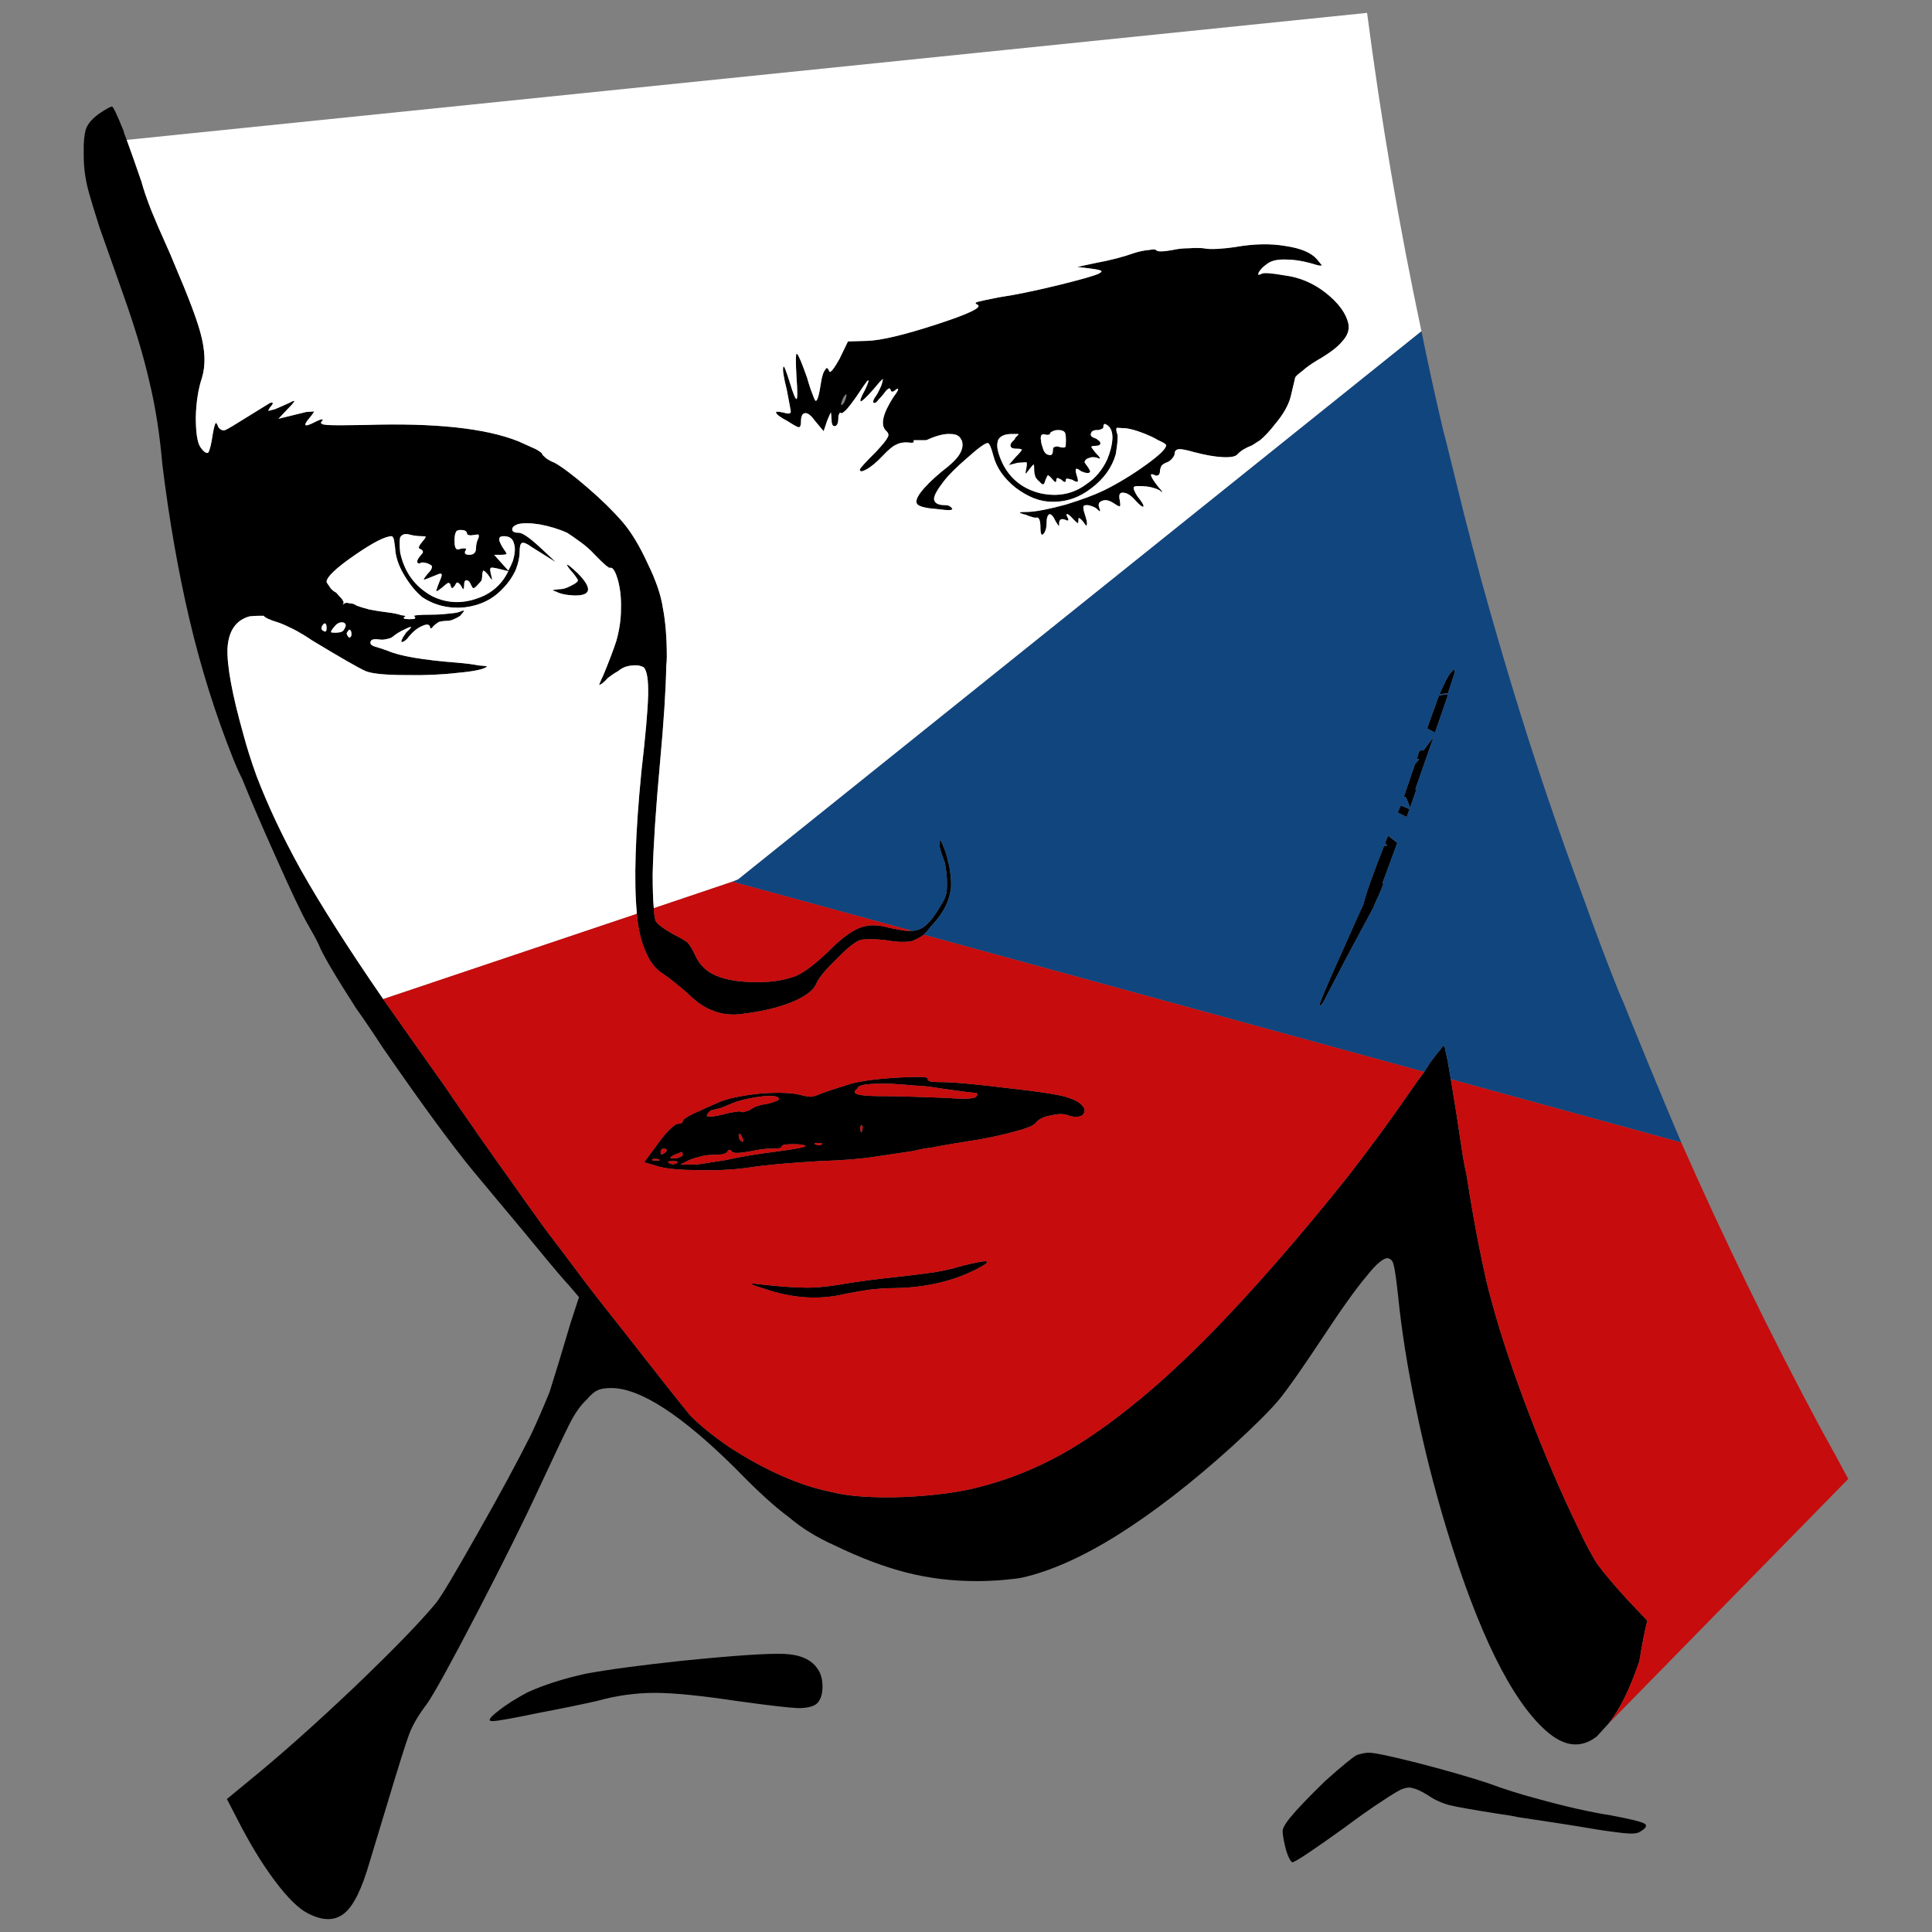 <?xml version="1.0" encoding="utf-8"?>
<!-- Generator: Adobe Illustrator 16.0.0, SVG Export Plug-In . SVG Version: 6.00 Build 0)  -->
<!DOCTYPE svg PUBLIC "-//W3C//DTD SVG 1.1//EN" "http://www.w3.org/Graphics/SVG/1.1/DTD/svg11.dtd">
<svg version="1.1" id="Layer_1" xmlns="http://www.w3.org/2000/svg" xmlns:xlink="http://www.w3.org/1999/xlink" x="0px" y="0px"
	 width="300px" height="300px" viewBox="0 0 300 300" enable-background="new 0 0 300 300" xml:space="preserve">
<rect x="0" y="0" width="300" height="300" fill="#808080" stroke="none"/>
<g>
	<path fill-rule="evenodd" clip-rule="evenodd" d="M151.803,47.318c-0.41-0.174-0.41-0.32,0-0.438c0.41-0.117,1.493-0.35,3.252-0.7
		c2.403-0.351,5.422-0.964,9.055-1.841c3.575-0.876,5.743-1.491,6.505-1.842c0.41-0.232,0.527-0.378,0.351-0.438
		c-0.116-0.117-0.645-0.233-1.581-0.349l-2.109-0.264l2.9-0.613c2.227-0.409,4.248-0.937,6.064-1.578
		c0.763-0.235,1.496-0.38,2.198-0.438c0.587-0.116,0.939-0.116,1.056,0c0.175,0.293,1.054,0.293,2.637,0
		c0.763-0.175,1.581-0.264,2.461-0.264c0.879-0.058,1.641-0.058,2.286,0c0.527,0.118,1.29,0.147,2.286,0.089
		c0.937-0.06,1.787-0.147,2.549-0.264c2.929-0.525,5.566-0.583,7.912-0.174c2.344,0.349,3.955,1.022,4.835,2.015l0.789,0.964
		c-0.059,0.118-0.379,0.089-0.967-0.087c-1.7-0.526-3.223-0.79-4.57-0.79c-1.348-0.058-2.346,0.177-2.989,0.702
		c-0.526,0.351-0.937,0.76-1.23,1.228c-0.234,0.467-0.088,0.555,0.439,0.262c0.352-0.174,1.524-0.087,3.516,0.264
		c2.346,0.293,4.483,1.199,6.418,2.717c1.991,1.579,3.164,3.185,3.517,4.821c0.175,0.935-0.148,1.84-0.967,2.717
		c-0.704,0.877-2.022,1.872-3.955,2.981c-0.88,0.525-1.613,1.053-2.198,1.579c-0.704,0.525-1.085,0.876-1.144,1.051l-0.704,2.98
		c-0.351,1.344-1.171,2.775-2.46,4.295c-0.763,0.993-1.524,1.812-2.286,2.454c-0.468,0.293-0.878,0.557-1.23,0.789
		c-1.056,0.409-1.815,0.877-2.285,1.402c-0.294,0.351-1.056,0.498-2.286,0.438c-1.23-0.058-2.726-0.32-4.483-0.788
		c-1.231-0.351-2.021-0.499-2.373-0.438c-0.41,0.058-0.616,0.291-0.616,0.7c0,0.176-0.116,0.409-0.351,0.702
		c-0.234,0.291-0.499,0.497-0.791,0.613c-0.352,0.117-0.646,0.293-0.88,0.526c-0.176,0.351-0.264,0.673-0.264,0.965
		c0,0.233-0.088,0.409-0.263,0.526c-0.177,0.116-0.41,0.087-0.704-0.087c-0.762-0.293-0.468,0.409,0.879,2.103
		c0.294,0.292,0.44,0.498,0.44,0.614c0,0.059-0.117-0.029-0.353-0.264c-0.527-0.291-1.202-0.496-2.021-0.613
		c-1.231-0.116-1.906-0.087-2.022,0.087s0.058,0.642,0.527,1.402c0.704,0.876,1.025,1.402,0.966,1.578
		c-0.059,0.233-0.469-0.058-1.229-0.876c-0.704-0.818-1.348-1.228-1.936-1.228c-0.526-0.058-0.702,0.322-0.526,1.14
		c0.116,0.642,0.116,0.964,0,0.964c-0.06,0.059-0.353-0.087-0.88-0.438c-0.704-0.467-1.29-0.615-1.758-0.438
		c-0.586,0.175-0.763,0.555-0.526,1.139c0.116,0.292,0.146,0.467,0.087,0.527c-0.059,0-0.205-0.118-0.439-0.351
		c-0.176-0.176-0.44-0.322-0.792-0.438c-0.292-0.116-0.556-0.176-0.791-0.176c-0.292,0-0.469,0.06-0.527,0.176
		c-0.059,0.233,0,0.613,0.177,1.139c0.292,0.876,0.41,1.433,0.351,1.666c0,0.351-0.175,0.234-0.527-0.351
		c-0.353-0.409-0.585-0.613-0.702-0.613c-0.061-0.059-0.09,0.087-0.09,0.438c0,0.235-0.028,0.351-0.087,0.351
		c-0.116-0.058-0.323-0.234-0.615-0.525c-0.41-0.468-0.732-0.76-0.967-0.877c-0.234-0.06-0.234,0.117,0,0.526
		c0.234,0.467,0.118,0.584-0.352,0.351c-0.587-0.235-0.907-0.089-0.966,0.438v0.526c-0.119-0.058-0.294-0.293-0.529-0.702
		c-0.351-0.76-0.673-1.139-0.967-1.139c-0.059,0-0.146,0.087-0.262,0.262c-0.119,0.234-0.178,0.525-0.178,0.876
		c0,0.293-0.029,0.644-0.087,1.053c-0.059,0.232-0.146,0.467-0.265,0.7c-0.234,0.292-0.38,0.38-0.439,0.264
		c-0.117-0.117-0.176-0.468-0.176-1.053c0-1.109-0.204-1.635-0.615-1.577c-0.118,0.058-0.352,0.029-0.703-0.087
		c-0.41-0.118-0.733-0.234-0.966-0.351c-0.294-0.058-0.499-0.116-0.617-0.176c-0.233-0.058-0.321-0.116-0.263-0.175
		c0.059-0.058,0.498-0.087,1.318-0.087c1.29-0.059,3.223-0.438,5.802-1.141c2.462-0.76,4.424-1.489,5.89-2.191
		c2.227-1.109,4.395-2.424,6.504-3.944c2.11-1.519,3.164-2.542,3.164-3.068c0-0.174-0.41-0.438-1.229-0.789
		c-0.294-0.175-0.616-0.349-0.969-0.525c-1.522-0.7-2.841-1.139-3.955-1.315c-0.819-0.058-1.318-0.087-1.494-0.087
		c-0.116,0.058-0.116,0.322,0,0.789c0.117,0.175,0.146,0.555,0.088,1.139c0,0.06,0,0.147,0,0.264
		c-0.059,0.584-0.146,1.228-0.263,1.928c-0.588,2.046-1.847,3.799-3.78,5.26c-1.875,1.462-3.927,2.162-6.154,2.104
		c-1.816,0-3.69-0.729-5.626-2.191c-1.816-1.46-2.959-3.097-3.429-4.909c-0.351-1.344-0.644-2.017-0.879-2.017
		c-0.409,0-1.464,0.76-3.164,2.28c-1.698,1.46-2.93,2.688-3.691,3.681c-0.997,1.286-1.495,2.191-1.495,2.717
		c0.059,0.644,0.616,0.964,1.67,0.964c0.235,0,0.44,0.029,0.616,0.089c0.234,0.116,0.41,0.262,0.528,0.438
		c0.175,0.291-0.586,0.32-2.287,0.087c-1.64-0.116-2.666-0.351-3.076-0.702c-0.351-0.351-0.205-0.964,0.439-1.84
		c0.703-0.935,1.788-2.017,3.252-3.243c1.465-1.111,2.404-2.017,2.813-2.719c0.47-0.758,0.587-1.489,0.352-2.191
		c-0.059,0-0.088-0.029-0.088-0.087c-0.233-0.583-0.792-0.876-1.67-0.876c-0.82-0.058-1.875,0.176-3.164,0.702
		c-0.235,0.116-0.44,0.204-0.616,0.262h-1.934v0.351c-0.292,0.058-0.556,0.058-0.791,0c-0.762-0.058-1.407,0.058-1.934,0.351
		c-0.469,0.174-1.172,0.76-2.111,1.753c-0.937,0.993-1.787,1.695-2.548,2.104c-0.645,0.351-0.968,0.351-0.968,0
		c0-0.176,0.821-1.082,2.462-2.717c1.054-1.111,1.67-1.872,1.846-2.281c0.234-0.349,0.146-0.7-0.264-1.051
		c-0.879-0.877-0.498-2.601,1.143-5.172c0.352-0.467,0.586-0.818,0.703-1.051c0.118-0.293,0.029-0.351-0.263-0.176
		c-0.235,0.234-0.44,0.351-0.616,0.351c-0.117,0-0.205-0.117-0.264-0.351c-0.058-0.175-0.176-0.204-0.352-0.087
		c-0.234,0.176-0.469,0.438-0.703,0.789c-0.234,0.293-0.498,0.584-0.791,0.877c-0.235,0.351-0.44,0.525-0.616,0.525
		c-0.292,0-0.292-0.262,0-0.789c0.293-0.35,0.645-0.993,1.055-1.928c0.234-0.76,0.292-1.081,0.175-0.964
		c-0.175,0.116-0.674,0.671-1.493,1.666c-1.055,1.168-1.671,1.753-1.847,1.753c-0.234,0-0.029-0.585,0.616-1.753
		c0.586-1.228,0.703-1.695,0.352-1.404c-0.236,0.293-0.821,1.14-1.758,2.542c-0.528,0.76-1.026,1.402-1.495,1.93
		c-0.41,0.409-0.674,0.583-0.792,0.525c-0.176-0.116-0.263-0.087-0.263,0.087c-0.117,0.116-0.176,0.322-0.176,0.613
		c0,0.818-0.176,1.257-0.527,1.315c-0.352,0.06-0.528-0.291-0.528-1.051l-0.088-1.051c-0.058,0-0.263,0.438-0.615,1.315
		l-0.527,1.577l-1.319-1.577c-0.586-0.818-1.084-1.228-1.494-1.228c-0.469,0-0.703,0.438-0.703,1.315
		c0,0.584-0.118,0.876-0.353,0.876c-0.176,0-0.761-0.322-1.758-0.964c-1.113-0.585-1.699-1.024-1.758-1.315
		c-0.058-0.176,0.323-0.176,1.143,0c0.704,0.233,1.084,0.204,1.143-0.089c0-0.175-0.205-1.315-0.615-3.417
		c-0.528-2.104-0.703-3.302-0.528-3.595c0.059-0.291,0.381,0.498,0.967,2.368c0.527,1.753,0.879,2.63,1.055,2.63
		c0.175,0,0.175-1.169,0-3.506c-0.059-1.053-0.088-1.9-0.088-2.542c0-0.76,0.059-1.08,0.176-0.964
		c0.234,0.175,0.762,1.431,1.582,3.768c0.293,1.053,0.586,1.93,0.879,2.63c0.234,0.702,0.41,0.995,0.528,0.876
		c0.235-0.174,0.469-1.051,0.703-2.629c0.176-1.168,0.411-1.899,0.703-2.191c0.176-0.409,0.381-0.32,0.616,0.264
		c0.058,0.174,0.234,0.087,0.527-0.264c0.352-0.468,0.703-1.022,1.055-1.665l1.318-2.719l2.99-0.087
		c2.109-0.059,5.684-0.906,10.723-2.542C150.424,48.751,152.564,47.728,151.803,47.318z M131.232,61.344
		c-0.058,0.06-0.146,0.176-0.264,0.351c-0.292,0.644-0.41,1.024-0.352,1.14c0.06,0.175,0.235,0.029,0.528-0.438
		c0.117-0.292,0.205-0.555,0.264-0.789c0.058-0.175,0.058-0.293,0-0.351C131.35,61.198,131.291,61.228,131.232,61.344z
		 M101.521,141.025c0.058,1.228,0.205,1.958,0.439,2.191c0.177,0.234,0.557,0.555,1.143,0.964c0.352,0.234,0.732,0.467,1.143,0.702
		c0.176,0.116,0.381,0.234,0.615,0.351c0.821,0.409,1.466,0.79,1.934,1.139c0.411,0.527,0.791,1.169,1.143,1.93
		c0.645,1.46,1.7,2.514,3.164,3.155c1.583,0.702,3.751,1.051,6.505,1.051c1.758,0,3.282-0.174,4.571-0.525
		c0.469-0.116,0.937-0.262,1.406-0.438c1.465-0.642,3.34-2.104,5.626-4.382c1.758-1.695,3.252-2.747,4.483-3.156
		c1.231-0.467,2.726-0.438,4.483,0.087c0.879,0.176,1.699,0.322,2.461,0.438c0.293,0,0.616,0,0.967,0c0.117,0,0.205,0,0.263,0
		c0.352-0.058,0.675-0.146,0.968-0.262c0.996-0.409,2.08-1.637,3.252-3.683c0.411-0.583,0.703-1.228,0.879-1.928
		c0.058-0.467,0.087-0.935,0.087-1.402c0-1.111-0.117-2.22-0.352-3.332c-0.117-0.292-0.234-0.613-0.351-0.964
		c-0.41-1.111-0.557-1.87-0.44-2.279c0.059-0.409,0.293-0.06,0.704,1.051c0.234,0.584,0.41,1.169,0.527,1.753
		c0.176,0.583,0.293,1.111,0.352,1.578c0.176,1.051,0.234,2.044,0.176,2.979c-0.06,0.118-0.089,0.235-0.089,0.351
		c0,0.117-0.029,0.264-0.087,0.438c-0.352,1.695-1.377,3.419-3.077,5.172c-0.293,0.409-0.616,0.79-0.967,1.141
		c-0.586,0.409-1.114,0.7-1.583,0.876c-0.058,0.058-0.116,0.087-0.175,0.087c-0.704,0.174-1.641,0.204-2.813,0.087
		c-0.41-0.058-0.792-0.116-1.143-0.174c-0.879-0.118-1.699-0.176-2.462-0.176c-0.761,0-1.289,0.029-1.582,0.087
		c-0.82,0.235-2.08,1.228-3.78,2.981c-1.758,1.694-2.813,2.98-3.165,3.856c-0.41,0.993-1.641,1.928-3.692,2.805
		c-2.168,0.877-4.718,1.491-7.648,1.842c-0.234,0.059-0.44,0.088-0.616,0.088c-1.523,0.116-2.842-0.059-3.955-0.525
		c-1.29-0.409-2.667-1.345-4.132-2.807c-1.641-1.402-2.901-2.395-3.78-2.98c-1.055-0.642-1.905-1.693-2.549-3.155
		c-0.762-1.577-1.26-3.623-1.494-6.136c0-0.058,0-0.116,0-0.174c-0.469-4.969-0.235-12.243,0.703-21.828
		c0.645-5.61,0.996-9.584,1.055-11.921c0.059-2.397-0.176-3.857-0.703-4.383c-0.236-0.117-0.499-0.206-0.792-0.264
		c-0.468-0.059-0.995-0.029-1.582,0.087c-0.586,0.118-1.113,0.38-1.582,0.789c-0.528,0.293-1.055,0.644-1.583,1.053
		c-0.41,0.468-0.761,0.788-1.054,0.964c-0.293,0.175-0.381,0.175-0.265,0c0.176-0.467,0.382-0.935,0.616-1.402
		c0.938-2.281,1.611-4.063,2.022-5.349c0.468-1.693,0.704-3.301,0.704-4.821c0.058-1.635-0.089-3.126-0.44-4.47
		c-0.41-1.46-0.821-2.133-1.231-2.015c-0.176,0.117-0.996-0.585-2.461-2.104c-0.645-0.702-1.378-1.344-2.198-1.93
		c-0.879-0.642-1.553-1.109-2.021-1.402c-1.29-0.584-2.726-1.022-4.308-1.315c-1.524-0.233-2.667-0.233-3.429,0
		c-0.585,0.234-0.85,0.525-0.791,0.876c0.059,0.293,0.411,0.438,1.055,0.438c0.292,0,0.761,0.234,1.406,0.702
		c0.586,0.409,1.523,1.228,2.813,2.454l1.494,1.404l-3.78-2.368c-0.703-0.526-1.201-0.729-1.494-0.613
		c-0.235,0.117-0.352,0.584-0.352,1.402s-0.205,1.753-0.615,2.804c-0.527,1.111-1.201,2.075-2.021,2.894
		c-1.524,1.637-3.487,2.601-5.89,2.894c-2.461,0.233-4.659-0.293-6.593-1.579c-1.055-0.876-2.022-2.075-2.901-3.594
		c-0.82-1.402-1.26-2.777-1.318-4.121c-0.059-0.468-0.117-0.877-0.176-1.226c-0.117-0.351-0.235-0.527-0.351-0.527
		c-0.997,0-2.931,0.995-5.803,2.981c-2.871,1.987-4.307,3.36-4.307,4.121c0,0.058,0.146,0.291,0.439,0.7
		c0.234,0.409,0.585,0.731,1.054,0.964c0.352,0.409,0.645,0.731,0.879,0.966c0.235,0.349,0.323,0.584,0.265,0.7
		c-0.235,0.234-0.176,0.234,0.175,0c0.117-0.116,0.381-0.116,0.791,0c0.411,0,0.763,0.117,1.055,0.351
		c0.469,0.175,1.143,0.38,2.021,0.613c0.938,0.176,1.875,0.322,2.813,0.438c0.938,0.118,1.641,0.264,2.109,0.438
		c0.528,0.06,0.733,0.118,0.616,0.177c-0.469,0.291-0.264,0.438,0.615,0.438c0.469,0,0.763-0.029,0.879-0.087
		c0.117-0.118,0.059-0.264-0.176-0.438l0.44-0.089c0.528-0.058,1.318-0.087,2.374-0.087c0.879,0,1.787-0.059,2.725-0.175
		c0.762-0.058,1.29-0.147,1.583-0.264c0.411-0.175,0.644-0.233,0.703-0.175c0,0.059-0.205,0.322-0.615,0.79
		c-0.234,0.174-0.556,0.349-0.967,0.525c-0.352,0.175-0.733,0.262-1.143,0.262c-0.411,0-0.82,0.06-1.23,0.176
		c-0.352,0.233-0.616,0.438-0.792,0.613c-0.176,0.234-0.293,0.351-0.351,0.351c-0.118,0.058-0.176,0.029-0.176-0.087
		c-0.059-0.525-0.469-0.615-1.231-0.264c-0.703,0.293-1.377,0.818-2.022,1.579c-0.292,0.409-0.556,0.671-0.791,0.789
		c-0.293,0.175-0.44,0.175-0.44,0c0-0.06,0.089-0.264,0.265-0.615c0.234-0.351,0.41-0.613,0.527-0.789
		c0.527-0.467,0.762-0.729,0.703-0.788c-0.058-0.06-0.38,0.058-0.967,0.349c-0.762,0.351-1.378,0.731-1.846,1.141
		c-0.234,0.174-0.527,0.292-0.879,0.351c-0.469,0.117-0.85,0.146-1.143,0.087c-0.82-0.116-1.29-0.029-1.406,0.264
		c-0.176,0.409,0.088,0.7,0.791,0.876c0.411,0.117,1.026,0.32,1.847,0.613c1.875,0.818,5.45,1.431,10.725,1.84
		c1.406,0.117,2.549,0.264,3.428,0.438c0.938,0.058,1.348,0.116,1.231,0.176c-0.411,0.409-1.905,0.729-4.484,0.964
		c-2.461,0.291-5.127,0.409-7.999,0.351c-3.224,0-5.333-0.206-6.33-0.615c-1.055-0.467-3.808-2.044-8.262-4.734
		c-0.938-0.642-1.905-1.226-2.901-1.753c-1.054-0.525-1.846-0.876-2.373-1.051c-1.348-0.409-2.11-0.76-2.287-1.051
		c-0.058,0-0.292,0-0.703,0c-0.468,0-0.966,0.029-1.494,0.087c-2.109,0.583-3.253,2.22-3.428,4.908
		c-0.118,2.688,0.703,7.158,2.461,13.413c0.527,1.986,1.201,4.119,2.022,6.398c1.758,4.617,4.043,9.468,6.856,14.551
		c3.165,5.61,7.443,12.332,12.835,20.161c1.758,2.514,3.633,5.173,5.625,7.979l3.604,5.083c4.454,6.487,8.028,11.602,10.724,15.34
		c1.641,2.338,2.931,4.15,3.868,5.437c0.938,1.344,2.198,3.037,3.78,5.083c1.231,1.637,2.637,3.506,4.219,5.61
		c1.348,1.753,2.813,3.623,4.396,5.61c6.212,7.947,10.021,12.769,11.427,14.464c1.466,1.519,3.517,3.185,6.154,4.996
		c5.626,3.624,10.871,5.932,15.735,6.925c2.754,0.702,6.564,0.964,11.428,0.789c4.864-0.234,8.878-0.789,12.042-1.666
		c4.22-1.109,8.293-2.746,12.219-4.908c3.81-2.104,7.97-5.026,12.483-8.766c6.271-5.201,13.273-12.243,21.009-21.125
		c3.927-4.501,7.648-8.972,11.165-13.413c3.458-4.44,6.709-8.882,9.757-13.323c0.762-1.11,1.436-2.046,2.022-2.806
		c0.117-0.233,0.264-0.468,0.439-0.7c0.176-0.234,0.321-0.468,0.439-0.702c0.88-1.169,1.436-1.869,1.669-2.104
		c0.235-0.467,0.439-0.612,0.616-0.438c0,0.116,0.175,0.935,0.527,2.455v0.087c0.117,0.702,0.265,1.55,0.439,2.542
		c0.469,2.747,1.084,6.691,1.846,11.834c0.177,1.052,0.381,2.104,0.616,3.155c0.585,3.8,1.2,7.335,1.846,10.606
		c0.82,4.15,1.493,7.101,2.021,8.854c1.348,5.026,3.282,10.841,5.803,17.444c2.461,6.429,4.98,12.301,7.559,17.619
		c1.231,2.629,2.257,4.559,3.077,5.786c0.88,1.227,2.402,3.037,4.57,5.435l3.164,3.331c-0.41,1.636-0.818,3.739-1.229,6.312
		c-1.524,4.44-3.137,7.684-4.835,9.729l-1.758,1.93c-2.462,1.928-5.1,1.635-7.912-0.877c-5.393-4.792-10.548-15.282-15.472-31.47
		c-1.876-6.194-3.457-12.448-4.746-18.759c-1.29-6.194-2.197-11.921-2.727-17.181c-0.292-2.688-0.526-4.325-0.702-4.909
		c-0.116-0.585-0.41-0.935-0.879-1.053c-0.704-0.058-1.817,0.877-3.341,2.807c-1.642,1.928-4.015,5.259-7.121,9.991
		c-2.988,4.501-5.128,7.54-6.417,9.117c-1.348,1.637-3.809,4.09-7.383,7.363c-6.213,5.61-12.103,10.168-17.67,13.675
		c-5.508,3.447-10.488,5.668-14.944,6.661c-0.586,0.118-1.553,0.234-2.899,0.352c-1.406,0.118-2.784,0.176-4.133,0.176
		c-3.75,0-7.354-0.438-10.812-1.314c-3.458-0.877-7.179-2.28-11.164-4.209c-2.755-1.228-5.127-2.688-7.121-4.383
		c-2.227-1.637-5.01-4.177-8.351-7.625c-8.38-8.299-14.797-12.448-19.251-12.448c-0.997,0-1.7,0.117-2.11,0.351
		c-0.469,0.175-1.055,0.671-1.758,1.489c-0.879,0.818-1.729,2.017-2.549,3.596c-0.821,1.635-2.403,4.967-4.747,9.991
		c-2.403,5.201-5.656,11.747-9.757,19.636c-4.044,7.773-6.622,12.449-7.736,14.025c-1.29,1.695-2.198,3.244-2.725,4.646
		c-0.527,1.402-1.729,5.23-3.604,11.483l-2.55,8.415c-1.172,4.09-2.461,6.72-3.868,7.889c-1.465,1.228-3.341,1.257-5.626,0.088
		c-1.465-0.701-3.223-2.425-5.274-5.171c-1.934-2.571-3.897-5.816-5.89-9.731l-1.495-2.892l3.517-2.894
		c4.805-3.915,10.256-8.766,16.351-14.551c6.094-5.844,10.313-10.197,12.658-13.062c0.82-1.051,2.93-4.587,6.329-10.606
		c3.458-6.078,6.241-11.221,8.351-15.428c0.938-1.987,1.905-4.208,2.901-6.661c0.821-2.571,1.905-6.136,3.252-10.695l1.318-4.032
		l-1.494-1.753c-0.762-0.818-1.846-2.075-3.253-3.77c-1.054-1.284-2.285-2.775-3.691-4.471l-7.824-9.379
		c-3.34-4.032-8.059-10.461-14.152-19.284c-1.524-2.339-2.931-4.412-4.22-6.224c-3.34-5.201-5.274-8.504-5.802-9.906
		c-0.234-0.525-0.82-1.607-1.758-3.243c-0.82-1.404-2.52-4.998-5.098-10.783c-1.992-4.441-3.663-8.327-5.011-11.659
		c-0.527-1.051-0.996-2.103-1.406-3.155c-2.755-6.896-5.011-14.083-6.769-21.563c-1.758-7.48-3.165-15.515-4.219-24.106
		c-0.411-4.734-1.084-9.029-2.022-12.885c-0.879-3.857-2.197-8.269-3.956-13.238c-1.582-4.499-2.841-8.063-3.779-10.693
		c-0.82-2.572-1.348-4.295-1.582-5.172C13.293,28.152,13,26.164,13,24.178c0-0.644,0-1.199,0-1.666
		c0.059-1.286,0.206-2.191,0.44-2.717c0.352-0.76,1.026-1.491,2.021-2.191c1.055-0.702,1.7-1.053,1.934-1.053
		c0.176,0,0.762,1.228,1.758,3.683c0.117,0.468,0.292,0.964,0.527,1.49c0.704,1.928,1.465,4.09,2.286,6.487
		c0.293,1.109,0.791,2.572,1.495,4.383c0.761,1.87,1.464,3.506,2.109,4.909c0.586,1.286,1.113,2.513,1.583,3.681
		c2.052,4.792,3.37,8.269,3.956,10.432c0.762,2.746,0.85,5.084,0.264,7.013c-0.586,1.753-0.908,3.799-0.967,6.136
		c0,2.397,0.234,3.945,0.703,4.646c0.528,0.76,0.938,1.051,1.231,0.877c0.234-0.351,0.468-1.315,0.703-2.894
		c0.176-0.993,0.323-1.548,0.439-1.666c0.06-0.174,0.206,0.029,0.439,0.615c0.293,0.409,0.645,0.555,1.055,0.438
		c0.41-0.176,1.495-0.818,3.253-1.93c1.992-1.226,3.223-1.986,3.692-2.279c0.585-0.175,0.585,0.058,0,0.702
		c-0.176,0.291-0.265,0.467-0.265,0.525c0.06,0,0.411-0.087,1.055-0.264c0.703-0.291,1.495-0.642,2.374-1.051
		c0.411-0.234,0.616-0.292,0.616-0.174c-0.06,0.174-0.411,0.583-1.055,1.226l-1.406,1.491l4.306-1.053
		c0.703-0.058,1.114-0.087,1.231-0.087c0,0.058-0.176,0.322-0.528,0.789c-1.289,1.46-1.083,1.753,0.616,0.877
		c0.586-0.293,0.967-0.438,1.143-0.438c0.176,0,0.147,0.116-0.087,0.351c-0.234,0.291,0.058,0.467,0.879,0.525
		c0.821,0.059,2.784,0.059,5.89,0c10.783-0.351,18.724,0.497,23.822,2.542c1.055,0.467,1.963,0.876,2.726,1.228
		c0.703,0.409,1.025,0.671,0.966,0.788c0,0.06,0.205,0.264,0.616,0.615c0.41,0.291,0.85,0.525,1.318,0.7
		c1.23,0.702,2.93,1.988,5.099,3.857c2.11,1.811,3.926,3.593,5.45,5.347c1.348,1.579,2.637,3.712,3.867,6.4
		c1.29,2.629,2.081,4.938,2.374,6.925c0.41,2.104,0.616,4.645,0.616,7.625c0,0.409-0.029,0.876-0.087,1.402
		c-0.059,3.624-0.381,8.62-0.967,14.991c-0.645,7.013-1.026,12.769-1.143,17.268C101.345,137.958,101.403,139.74,101.521,141.025z
		 M158.131,67.393h-0.702c-1.289-0.058-2.11,0.264-2.462,0.964v0.089c-0.294,0.759-0.029,1.986,0.792,3.681
		c1.23,2.337,3.164,3.828,5.801,4.47c2.696,0.585,5.07,0.116,7.12-1.402c1.406-0.935,2.491-2.22,3.254-3.857
		c0.468-1.168,0.73-2.163,0.789-2.981c0.061-0.584,0-1.109-0.175-1.577c-0.176-0.409-0.439-0.702-0.791-0.877
		c-0.292-0.176-0.44,0-0.44,0.526c0,0.058-0.087,0.116-0.262,0.175c-0.178,0.118-0.411,0.176-0.704,0.176
		c-0.586,0-0.908,0.204-0.967,0.613c-0.058,0.293,0.204,0.525,0.791,0.702c0.117,0.058,0.234,0.146,0.351,0.262
		c0.235,0.118,0.352,0.293,0.352,0.527c-0.058,0.233-0.322,0.349-0.791,0.349c-0.41,0-0.614,0.06-0.614,0.176
		c0,0.059,0.235,0.38,0.703,0.964c0.351,0.351,0.557,0.584,0.615,0.702c0,0.175-0.146,0.175-0.439,0
		c-0.176-0.06-0.44-0.089-0.792-0.089c-0.292,0.06-0.556,0.147-0.791,0.264c-0.234,0.174-0.351,0.351-0.351,0.525
		c0,0.058,0.116,0.234,0.351,0.526c0.468,0.644,0.616,0.995,0.439,1.053c-0.233,0.175-0.674,0.116-1.319-0.176
		c-0.468-0.349-0.731-0.467-0.789-0.349c-0.118,0.058-0.089,0.378,0.087,0.964c0.176,0.525,0.234,0.847,0.176,0.964
		c-0.116,0.116-0.41,0.029-0.88-0.264c-0.41-0.117-0.673-0.175-0.791-0.175c-0.116,0-0.175,0.058-0.175,0.175
		c0,0.467-0.235,0.467-0.703,0c-0.292-0.175-0.499-0.262-0.615-0.262s-0.176,0.117-0.176,0.351c0,0.409-0.205,0.349-0.615-0.176
		c-0.353-0.409-0.586-0.613-0.702-0.613c-0.062,0.058-0.178,0.291-0.353,0.7c-0.117,0.467-0.235,0.702-0.352,0.702
		c-0.117,0.059-0.323-0.087-0.615-0.438c-0.235-0.175-0.44-0.409-0.616-0.702c-0.116-0.409-0.176-0.729-0.176-0.964
		c0-0.584-0.029-0.906-0.087-0.964c-0.061,0-0.294,0.264-0.704,0.789c-0.294,0.409-0.469,0.613-0.526,0.613
		c-0.059,0-0.029-0.262,0.087-0.79c0.116-0.583,0.116-0.906,0-0.964c-0.116,0-0.557,0.029-1.318,0.087l-1.406,0.351l1.054-1.228
		c0.588-0.584,0.909-0.964,0.967-1.139c0-0.116-0.292-0.176-0.879-0.176c-0.585,0-0.879-0.175-0.879-0.526
		c0-0.232,0.177-0.496,0.528-0.789c0.117-0.116,0.205-0.262,0.263-0.438C158.044,67.627,158.19,67.451,158.131,67.393z
		 M163.493,66.954c-0.292,0.117-0.439,0.235-0.439,0.351c0,0.117-0.059,0.175-0.176,0.175c-0.174,0.06-0.352,0.06-0.526,0
		c-0.411-0.117-0.646-0.029-0.704,0.264c-0.059,0.174-0.059,0.38,0,0.613c0,0.293,0.088,0.673,0.264,1.14
		c0.176,0.702,0.499,1.081,0.967,1.14c0.41,0.117,0.615-0.118,0.615-0.702c0-0.351,0.089-0.526,0.265-0.526
		c0.175-0.116,0.439-0.116,0.791,0c0.41,0.117,0.702,0.117,0.879,0c0.06-0.116,0.088-0.467,0.088-1.053
		c0-0.642-0.059-1.051-0.175-1.226c-0.177-0.235-0.5-0.351-0.969-0.351C163.962,66.78,163.67,66.838,163.493,66.954z
		 M225.818,103.947c0.058,0,0.087,0.087,0.087,0.262c0,0.116-0.029,0.264-0.087,0.438l-0.967,2.98l-1.318,0.175
		c0.644-1.519,1.173-2.57,1.583-3.155C225.526,104.18,225.76,103.947,225.818,103.947z M223.445,107.979l1.406-0.176v0.089
		l-2.022,5.873l-1.229-0.658l0.088-0.219c0.527-1.519,0.967-2.746,1.318-3.681c0.116-0.409,0.263-0.79,0.439-1.14V107.979z
		 M220.368,117.883h-0.396l0.44-1.315l0.659-0.087l1.538-2.06l-2.856,8.196l0.264-0.262c-0.175,0.522-0.527,1.546-1.055,3.068
		l-0.615-1.579l-0.353-0.132l1.716-5.041L220.368,117.883z M53.876,98.511c0.058,0.176,0.146,0.322,0.263,0.438
		c0.118,0.059,0.205,0.059,0.264,0c0.117-0.116,0.176-0.262,0.176-0.438c0-0.409-0.088-0.642-0.264-0.7
		c-0.058-0.118-0.205,0.029-0.439,0.438C53.817,98.308,53.817,98.395,53.876,98.511z M75.061,88.607
		c-0.059,0-0.117,0.174-0.175,0.525c0,0.291-0.029,0.613-0.088,0.964c-0.176,0.235-0.38,0.468-0.615,0.702
		c-0.293,0.349-0.527,0.525-0.703,0.525c-0.059,0-0.176-0.176-0.351-0.525c-0.176-0.467-0.411-0.702-0.704-0.702
		c-0.234,0-0.352,0.235-0.352,0.702c0,0.409-0.059,0.642-0.176,0.7l-0.352-0.613c-0.234-0.293-0.41-0.438-0.527-0.438
		s-0.234,0.146-0.352,0.438c-0.234,0.291-0.38,0.438-0.439,0.438c-0.117,0-0.204-0.147-0.264-0.438
		c-0.058-0.293-0.205-0.409-0.439-0.351c-0.117,0.058-0.411,0.292-0.879,0.702c-0.586,0.467-0.879,0.642-0.879,0.525
		c-0.059-0.058,0.176-0.731,0.703-2.017c0.235-0.583,0.117-0.789-0.351-0.613c-1.407,0.584-2.169,0.876-2.286,0.876
		c-0.117,0,0.088-0.322,0.615-0.964c0.41-0.409,0.616-0.731,0.616-0.965c0.058-0.175-0.059-0.32-0.352-0.438
		c-0.175-0.116-0.411-0.204-0.703-0.262s-0.498-0.058-0.616,0c-0.234,0.116-0.38,0.146-0.439,0.087
		c-0.117-0.059-0.176-0.146-0.176-0.264c0-0.233,0.205-0.584,0.615-1.051c0.235-0.235,0.323-0.409,0.265-0.526
		c0-0.116-0.118-0.234-0.352-0.351c-0.235-0.117-0.323-0.204-0.264-0.264c0-0.175,0.176-0.468,0.527-0.877
		c0.352-0.409,0.528-0.671,0.528-0.788c0-0.06-0.205-0.089-0.615-0.089c-0.645,0-1.29-0.087-1.935-0.262
		c-0.645-0.177-1.113-0.029-1.406,0.438c-0.117,0.467-0.117,1.257,0,2.366c0.644,3.039,2.285,5.289,4.923,6.75
		c2.579,1.286,5.303,1.255,8.175-0.089c1.641-0.816,2.872-2.073,3.692-3.768l-1.406-0.351c-0.704-0.175-1.144-0.235-1.319-0.175
		c-0.117,0.117-0.117,0.409,0,0.876c0.175,0.642,0.235,0.964,0.175,0.964c-0.058,0-0.263-0.264-0.614-0.789
		C75.413,88.811,75.178,88.607,75.061,88.607z M72.776,83.083c-0.176-0.058-0.264-0.146-0.264-0.264c0-0.174-0.118-0.32-0.352-0.438
		c-0.117-0.058-0.322-0.087-0.616-0.087c-0.41,0-0.644,0.087-0.703,0.264c-0.176,0.233-0.263,0.7-0.263,1.402
		c0,0.702,0.087,1.111,0.263,1.228c0.06,0.174,0.323,0.174,0.792,0c0.703-0.117,0.908,0,0.615,0.351
		c-0.176,0.41,0.029,0.613,0.615,0.613c0.704,0,1.055-0.351,1.055-1.051c0-0.527,0.118-1.024,0.352-1.491
		c0.117-0.291,0.117-0.497,0-0.613c-0.176,0-0.439,0.029-0.791,0.087C73.186,83.142,72.952,83.142,72.776,83.083z M78.226,83.258
		c-0.469,0-0.703,0.147-0.703,0.438c-0.059,0.176,0.117,0.614,0.527,1.315c0.41,0.585,0.615,0.905,0.615,0.965
		c-0.059,0.117-0.352,0.175-0.879,0.175h-1.055l2.198,2.455c0.293-0.527,0.527-1.024,0.703-1.491
		c0.352-1.167,0.41-2.075,0.176-2.717C79.632,83.638,79.105,83.258,78.226,83.258z M89.038,89.045
		c-0.645-0.702-0.966-1.14-0.966-1.314c0-0.177,0.556,0.262,1.669,1.314c2.286,2.337,2.081,3.478-0.615,3.417
		c-1.23-0.058-2.169-0.262-2.813-0.613l-0.528-0.175c0.06-0.06,0.382-0.118,0.968-0.176c0.469,0,0.908-0.087,1.319-0.262
		c0.41-0.177,0.761-0.351,1.054-0.527c0.41-0.233,0.615-0.438,0.615-0.613C89.683,89.922,89.448,89.571,89.038,89.045z
		 M50.008,97.196c-0.058,0.176-0.087,0.322-0.087,0.438c0.058,0.176,0.176,0.292,0.352,0.351c0.117,0.117,0.234,0.117,0.351,0
		c0.059-0.058,0.088-0.204,0.088-0.438c0-0.409-0.06-0.642-0.176-0.702C50.418,96.729,50.243,96.845,50.008,97.196z M53.349,96.671
		c-0.528-0.117-0.997,0.087-1.407,0.613c-0.411,0.467-0.587,0.76-0.527,0.876c0,0.06,0.234,0.089,0.703,0.089
		c0.176,0,0.439-0.029,0.791-0.089c0.293-0.116,0.469-0.262,0.527-0.438C53.789,97.196,53.759,96.845,53.349,96.671z
		 M76.468,267.253c-0.762,0-0.499-0.496,0.791-1.489c1.231-0.995,2.784-1.988,4.66-2.98c2.578-1.17,5.596-2.134,9.054-2.894
		c3.457-0.643,8.468-1.315,15.032-2.016c8.146-0.818,13.42-1.169,15.823-1.053c2.461,0.118,4.161,0.877,5.098,2.28
		c0.528,0.7,0.792,1.635,0.792,2.805c0,1.109-0.264,1.959-0.792,2.542c-0.527,0.526-1.523,0.79-2.988,0.79
		c-1.465-0.059-4.718-0.438-9.758-1.141c-5.45-0.818-9.61-1.228-12.482-1.228c-2.989,0-5.949,0.409-8.879,1.228
		c-2.285,0.525-5.421,1.169-9.406,1.928C79.485,266.844,77.171,267.253,76.468,267.253z M247.972,284.084
		c-3.048-0.527-7.151-1.169-12.307-1.929c-0.763-0.175-1.612-0.32-2.55-0.438c-4.104-0.643-6.77-1.109-7.999-1.402
		c-1.29-0.351-2.434-0.877-3.429-1.578c-1.057-0.643-1.816-0.993-2.285-1.052c-0.41-0.175-0.939-0.146-1.583,0.087
		c-0.41,0.118-1.494,0.761-3.252,1.93c-1.699,1.109-3.605,2.454-5.714,4.032c-5.041,3.623-7.766,5.435-8.176,5.435
		c-0.116,0-0.294-0.233-0.527-0.701c-0.234-0.469-0.439-1.082-0.616-1.842c-0.292-1.284-0.411-2.103-0.35-2.453
		c0.058-0.409,0.439-1.053,1.142-1.93c1.056-1.284,2.872-3.185,5.45-5.698c2.695-2.395,4.336-3.738,4.923-4.031
		c0.763-0.233,1.349-0.352,1.759-0.352c0.702-0.058,3.251,0.47,7.646,1.579c4.278,1.109,7.853,2.133,10.726,3.067
		c2.695,0.993,5.274,1.812,7.734,2.455c4.396,1.227,8.264,2.103,11.604,2.63c2.812,0.526,4.512,0.936,5.098,1.227
		c0.587,0.292,0.381,0.73-0.615,1.314c-0.352,0.234-0.967,0.322-1.845,0.264C251.867,284.639,250.257,284.434,247.972,284.084z
		 M217.027,126.168c0.154-0.365,0.316-0.729,0.484-1.096l1.361,0.57c-0.13,0.37-0.276,0.779-0.439,1.226L217.027,126.168z
		 M215.446,131.295l-0.396-0.351c0.162-0.384,0.322-0.779,0.484-1.183l1.406,1.096h0.045c-0.679,1.82-1.454,3.924-2.33,6.311
		l0.175,0.089c-0.469,1.168-0.85,2.044-1.142,2.63c-0.061,0.175-0.118,0.32-0.177,0.438c-0.059,0.058-0.087,0.116-0.087,0.174
		c-0.118,0.351-0.236,0.673-0.354,0.964l0.178-0.526c-1.231,2.279-2.579,4.792-4.046,7.538l-3.251,6.223
		c-0.527,1.111-0.88,1.579-1.055,1.404c-0.06-0.06,0.321-1.053,1.142-2.98c0.88-2.046,1.906-4.354,3.077-6.926
		c0.82-1.869,1.7-3.828,2.638-5.872c0.244-1.267,1.301-4.261,3.164-8.985L215.446,131.295z M165.955,170.479
		c0.996,0.292,1.729,0.73,2.197,1.314c0.353,0.409,0.353,0.848,0,1.314c-0.468,0.352-1.143,0.409-2.022,0.177
		c-0.761-0.351-1.729-0.38-2.899-0.087c-1.114,0.174-1.905,0.555-2.375,1.138c-0.292,0.409-1.318,0.848-3.076,1.315
		c-1.64,0.467-3.604,0.905-5.89,1.314c-2.694,0.409-5.098,0.818-7.208,1.228c-0.995,0.117-1.934,0.293-2.813,0.526
		c-2.402,0.351-4.366,0.644-5.889,0.876c-2.168,0.352-5.07,0.586-8.703,0.702c-4.922,0.291-8.498,0.613-10.725,0.964
		c-2.285,0.351-4.864,0.496-7.735,0.438c-2.93,0-5.069-0.175-6.417-0.525l-2.374-0.702l2.198-2.98
		c0.586-0.817,1.202-1.548,1.846-2.192c0.586-0.525,0.967-0.787,1.143-0.787c0.175,0,0.351-0.029,0.527-0.089
		c0.176-0.059,0.264-0.146,0.264-0.262c0-0.293,0.557-0.702,1.67-1.228c1.114-0.526,2.549-1.17,4.307-1.928
		c1.407-0.527,3.516-0.937,6.33-1.228c2.813-0.177,4.834-0.088,6.066,0.262c0.645,0.176,1.171,0.264,1.582,0.264
		c0.41-0.059,0.879-0.204,1.406-0.438c0.704-0.293,2.286-0.818,4.747-1.578c1.758-0.468,4.248-0.788,7.472-0.965
		c0.938-0.058,1.7-0.087,2.285-0.087c1.642-0.058,2.374,0.059,2.198,0.351c-0.059,0.117,0.088,0.233,0.439,0.352
		c0.352,0.059,0.85,0.087,1.495,0.087c1.934,0,5.508,0.322,10.724,0.964C161.94,169.572,165.018,170.069,165.955,170.479z
		 M127.629,177.667c0.059-0.058,0.029-0.116-0.088-0.176c-0.117,0-0.322,0-0.616,0c-0.293,0-0.439,0.028-0.439,0.089
		c-0.059,0.058-0.029,0.087,0.088,0.087c0.235,0.116,0.44,0.175,0.616,0.175C127.365,177.842,127.511,177.783,127.629,177.667z
		 M133.606,175.299c0,0.235,0.029,0.41,0.087,0.527c0.059,0.059,0.118-0.028,0.176-0.264c0.058-0.174,0.088-0.351,0.088-0.525
		c0-0.116-0.059-0.234-0.175-0.351l-0.088,0.087C133.577,174.891,133.547,175.066,133.606,175.299z M151.715,169.778
		c-0.06-0.059-0.147-0.088-0.265-0.088c-0.468,0-2.313-0.234-5.538-0.702c-1.289-0.234-2.637-0.38-4.044-0.438
		c-1.172-0.117-2.373-0.204-3.604-0.264c-2.578-0.059-4.16,0.06-4.747,0.351c-0.175,0.059-0.322,0.205-0.439,0.438
		c-0.235,0.234-0.351,0.38-0.351,0.438c-0.06,0.234,0.263,0.409,0.966,0.525c0.703,0.118,1.963,0.176,3.78,0.176
		c1.465,0,2.931,0.029,4.395,0.088c1.7,0.058,3.4,0.116,5.1,0.175c2.931,0.234,4.482,0.146,4.658-0.263
		C151.744,170.04,151.773,169.895,151.715,169.778z M116.728,199.405c-0.116-0.116,0.235-0.116,1.056,0
		c3.164,0.351,5.479,0.527,6.944,0.527c1.523,0.059,3.37-0.089,5.538-0.438c2.638-0.469,5.949-0.907,9.934-1.314
		c1.523-0.177,3.135-0.38,4.834-0.615c1.699-0.292,2.989-0.583,3.868-0.876c4.688-1.228,5.626-1.109,2.813,0.351
		c-3.751,1.928-8.059,2.923-12.923,2.98c-1.171,0-2.49,0.088-3.956,0.263c-1.406,0.234-2.578,0.438-3.517,0.614
		c-4.043,0.993-8.262,0.731-12.657-0.789C117.491,199.756,116.845,199.523,116.728,199.405z M102.312,180.033
		c-0.117-0.059-0.292-0.087-0.527-0.087c-0.292,0-0.468,0.028-0.527,0.087c-0.059,0.059,0,0.116,0.175,0.177c0.236,0,0.44,0,0.616,0
		c0.118,0,0.234,0,0.352,0C102.458,180.149,102.429,180.092,102.312,180.033z M104.07,179.771c0,0.058,0.264,0.087,0.791,0.087
		c0.235,0,0.469-0.058,0.703-0.176c0.293-0.117,0.44-0.233,0.44-0.35c0-0.351-0.059-0.498-0.176-0.438l-1.143,0.438
		C104.275,179.565,104.07,179.711,104.07,179.771z M104.509,180.297c-0.82,0-0.996,0.116-0.527,0.351
		c0.352,0.175,0.703,0.175,1.055,0C105.388,180.413,105.213,180.297,104.509,180.297z M103.542,178.631
		c0-0.175-0.176-0.264-0.527-0.264c-0.118,0-0.235,0.061-0.352,0.177c-0.059,0.116-0.088,0.232-0.088,0.351
		c0,0.175,0.029,0.291,0.088,0.35c0.117,0,0.234-0.029,0.352-0.088C103.367,178.924,103.542,178.747,103.542,178.631z
		 M113.652,178.806c-0.235-0.35-0.469-0.35-0.703,0c-0.06,0.177-0.323,0.322-0.792,0.438c-0.469,0.06-0.996,0.089-1.582,0.089
		c-0.586,0-1.202,0.087-1.846,0.262c-0.704,0.177-1.26,0.352-1.67,0.525l-1.406,0.702h2.109c0.528,0,1.26-0.087,2.198-0.264
		c1.113-0.175,2.051-0.32,2.813-0.438c1.993-0.467,4.601-0.905,7.824-1.314c3.106-0.409,4.599-0.7,4.483-0.877
		c-0.235-0.174-0.879-0.262-1.935-0.262c-1.171,0-1.758,0.116-1.758,0.351c0,0.117-0.116,0.204-0.351,0.263
		c-0.293,0.058-0.615,0.087-0.967,0.087c-0.879-0.058-2.109,0.089-3.693,0.438C114.736,179.099,113.828,179.099,113.652,178.806z
		 M114.707,176.353c0,0.409,0.147,0.7,0.439,0.876c0.117,0.059,0.206,0.059,0.264,0c0-0.058-0.029-0.234-0.088-0.525
		c-0.176-0.351-0.322-0.557-0.439-0.614C114.765,175.973,114.707,176.06,114.707,176.353z M120.948,170.654
		c0-0.409-0.791-0.555-2.374-0.438c-1.523,0.175-2.959,0.468-4.307,0.877c-1.641,0.7-2.549,1.051-2.726,1.051
		c-0.234,0.059-0.585,0.147-1.054,0.264h-0.089c-0.41,0.352-0.615,0.613-0.615,0.79c-0.059,0.058-0.03,0.116,0.088,0.174
		c0.527,0.059,1.377-0.058,2.549-0.351c0.586-0.175,1.143-0.291,1.67-0.351c0.587-0.117,0.938-0.117,1.055,0
		c0.235,0.06,0.44,0.028,0.616-0.088c0.293-0.058,0.527-0.146,0.703-0.262c0.176-0.118,0.498-0.293,0.967-0.527
		c0.528-0.175,1.025-0.291,1.494-0.35c0.586-0.118,1.084-0.264,1.495-0.438C120.771,170.888,120.948,170.771,120.948,170.654z"/>
	<path fill-rule="evenodd" clip-rule="evenodd" fill="#FFFFFF" d="M151.803,47.318c0.762,0.409-1.379,1.433-6.418,3.068
		c-5.039,1.637-8.614,2.484-10.723,2.542l-2.99,0.087l-1.318,2.719c-0.352,0.642-0.703,1.197-1.055,1.665
		c-0.293,0.351-0.469,0.438-0.527,0.264c-0.235-0.584-0.44-0.673-0.616-0.264c-0.292,0.292-0.527,1.023-0.703,2.191
		c-0.234,1.578-0.468,2.455-0.703,2.629c-0.118,0.118-0.293-0.174-0.528-0.876c-0.293-0.7-0.586-1.577-0.879-2.63
		c-0.82-2.337-1.348-3.593-1.582-3.768c-0.117-0.116-0.176,0.204-0.176,0.964c0,0.642,0.029,1.49,0.088,2.542
		c0.175,2.337,0.175,3.506,0,3.506c-0.176,0-0.528-0.876-1.055-2.63c-0.586-1.87-0.908-2.659-0.967-2.368
		c-0.175,0.293,0,1.491,0.528,3.595c0.41,2.103,0.615,3.243,0.615,3.417c-0.059,0.292-0.439,0.322-1.143,0.089
		c-0.82-0.176-1.201-0.176-1.143,0c0.06,0.291,0.645,0.729,1.758,1.315c0.997,0.642,1.582,0.964,1.758,0.964
		c0.235,0,0.353-0.292,0.353-0.876c0-0.876,0.234-1.315,0.703-1.315c0.41,0,0.908,0.409,1.494,1.228l1.319,1.577l0.527-1.577
		c0.352-0.876,0.557-1.315,0.615-1.315l0.088,1.051c0,0.76,0.176,1.111,0.528,1.051c0.351-0.058,0.527-0.497,0.527-1.315
		c0-0.291,0.059-0.497,0.176-0.613c0-0.175,0.087-0.204,0.263-0.087c0.118,0.058,0.382-0.116,0.792-0.525
		c0.469-0.527,0.967-1.169,1.495-1.93c0.937-1.402,1.522-2.25,1.758-2.542c0.351-0.291,0.234,0.176-0.352,1.404
		c-0.645,1.168-0.85,1.753-0.616,1.753c0.176,0,0.792-0.585,1.847-1.753c0.819-0.995,1.318-1.549,1.493-1.666
		c0.118-0.117,0.06,0.204-0.175,0.964c-0.41,0.935-0.762,1.578-1.055,1.928c-0.292,0.527-0.292,0.789,0,0.789
		c0.176,0,0.38-0.175,0.616-0.525c0.292-0.293,0.556-0.584,0.791-0.877c0.234-0.351,0.469-0.613,0.703-0.789
		c0.176-0.116,0.293-0.087,0.352,0.087c0.059,0.234,0.147,0.351,0.264,0.351c0.176,0,0.381-0.117,0.616-0.351
		c0.292-0.175,0.381-0.117,0.263,0.176c-0.117,0.233-0.351,0.584-0.703,1.051c-1.641,2.571-2.022,4.295-1.143,5.172
		c0.411,0.351,0.498,0.702,0.264,1.051c-0.176,0.409-0.792,1.169-1.846,2.281c-1.641,1.635-2.462,2.541-2.462,2.717
		c0,0.351,0.323,0.351,0.968,0c0.761-0.409,1.611-1.111,2.548-2.104c0.938-0.993,1.642-1.579,2.111-1.753
		c0.527-0.293,1.171-0.409,1.934-0.351c0.234,0.058,0.498,0.058,0.791,0v-0.351h1.934c0.176-0.058,0.381-0.146,0.616-0.262
		c1.289-0.526,2.344-0.76,3.164-0.702c0.879,0,1.437,0.293,1.67,0.876c0,0.058,0.029,0.087,0.088,0.087
		c0.235,0.702,0.118,1.433-0.352,2.191c-0.409,0.702-1.347,1.608-2.813,2.719c-1.465,1.226-2.549,2.308-3.252,3.243
		c-0.645,0.876-0.791,1.49-0.439,1.84c0.41,0.351,1.436,0.586,3.076,0.702c1.7,0.233,2.462,0.204,2.287-0.087
		c-0.118-0.176-0.293-0.322-0.528-0.438c-0.176-0.06-0.381-0.089-0.616-0.089c-1.054,0-1.611-0.32-1.67-0.964
		c0-0.525,0.498-1.431,1.495-2.717c0.761-0.993,1.993-2.221,3.691-3.681c1.7-1.521,2.755-2.28,3.164-2.28
		c0.235,0,0.528,0.673,0.879,2.017c0.47,1.812,1.612,3.448,3.429,4.909c1.936,1.462,3.81,2.191,5.626,2.191
		c2.228,0.058,4.279-0.642,6.154-2.104c1.934-1.46,3.192-3.214,3.78-5.26c0.116-0.7,0.204-1.344,0.263-1.928
		c0-0.116,0-0.204,0-0.264c0.059-0.584,0.029-0.964-0.088-1.139c-0.116-0.467-0.116-0.731,0-0.789c0.176,0,0.675,0.029,1.494,0.087
		c1.114,0.176,2.433,0.615,3.955,1.315c0.353,0.176,0.675,0.351,0.969,0.525c0.818,0.351,1.229,0.615,1.229,0.789
		c0,0.526-1.054,1.55-3.164,3.068c-2.109,1.52-4.277,2.835-6.504,3.944c-1.466,0.702-3.428,1.432-5.89,2.191
		c-2.579,0.702-4.512,1.082-5.802,1.141c-0.82,0-1.26,0.029-1.318,0.087c-0.059,0.059,0.029,0.117,0.263,0.175
		c0.118,0.06,0.323,0.118,0.617,0.176c0.232,0.117,0.556,0.233,0.966,0.351c0.352,0.116,0.585,0.146,0.703,0.087
		c0.411-0.058,0.615,0.467,0.615,1.577c0,0.585,0.059,0.937,0.176,1.053c0.06,0.116,0.205,0.029,0.439-0.264
		c0.118-0.233,0.206-0.468,0.265-0.7c0.058-0.409,0.087-0.76,0.087-1.053c0-0.351,0.059-0.642,0.178-0.876
		c0.116-0.175,0.203-0.262,0.262-0.262c0.294,0,0.616,0.378,0.967,1.139c0.235,0.409,0.41,0.644,0.529,0.702v-0.526
		c0.059-0.527,0.379-0.673,0.966-0.438c0.47,0.233,0.586,0.116,0.352-0.351c-0.234-0.409-0.234-0.585,0-0.526
		c0.234,0.117,0.557,0.409,0.967,0.877c0.292,0.291,0.499,0.467,0.615,0.525c0.059,0,0.087-0.116,0.087-0.351
		c0-0.351,0.029-0.497,0.09-0.438c0.117,0,0.35,0.204,0.702,0.613c0.353,0.585,0.527,0.702,0.527,0.351
		c0.06-0.233-0.059-0.79-0.351-1.666c-0.177-0.525-0.235-0.906-0.177-1.139c0.059-0.116,0.235-0.176,0.527-0.176
		c0.235,0,0.499,0.06,0.791,0.176c0.352,0.117,0.616,0.262,0.792,0.438c0.234,0.233,0.381,0.351,0.439,0.351
		c0.059-0.06,0.029-0.235-0.087-0.527c-0.236-0.584-0.06-0.964,0.526-1.139c0.468-0.176,1.054-0.029,1.758,0.438
		c0.527,0.351,0.82,0.497,0.88,0.438c0.116,0,0.116-0.322,0-0.964c-0.176-0.818,0-1.198,0.526-1.14c0.588,0,1.231,0.409,1.936,1.228
		c0.76,0.818,1.17,1.109,1.229,0.876c0.06-0.176-0.262-0.702-0.966-1.578c-0.47-0.76-0.644-1.228-0.527-1.402
		s0.791-0.204,2.022-0.087c0.818,0.117,1.493,0.322,2.021,0.613c0.235,0.235,0.353,0.322,0.353,0.264
		c0-0.116-0.146-0.322-0.44-0.614c-1.347-1.693-1.641-2.396-0.879-2.103c0.294,0.174,0.527,0.204,0.704,0.087
		c0.175-0.117,0.263-0.293,0.263-0.526c0-0.292,0.088-0.615,0.264-0.965c0.234-0.233,0.528-0.409,0.88-0.526
		c0.292-0.116,0.557-0.322,0.791-0.613c0.234-0.293,0.351-0.526,0.351-0.702c0-0.409,0.206-0.642,0.616-0.7
		c0.353-0.06,1.142,0.087,2.373,0.438c1.758,0.467,3.253,0.729,4.483,0.788c1.23,0.06,1.992-0.087,2.286-0.438
		c0.47-0.525,1.229-0.993,2.285-1.402c0.353-0.232,0.763-0.496,1.23-0.789c0.762-0.642,1.523-1.46,2.286-2.454
		c1.289-1.52,2.109-2.951,2.46-4.295l0.704-2.98c0.059-0.175,0.439-0.526,1.144-1.051c0.585-0.526,1.318-1.053,2.198-1.579
		c1.933-1.109,3.251-2.104,3.955-2.981c0.818-0.876,1.142-1.782,0.967-2.717c-0.353-1.637-1.525-3.243-3.517-4.821
		c-1.935-1.519-4.072-2.424-6.418-2.717c-1.991-0.351-3.164-0.438-3.516-0.264c-0.527,0.293-0.674,0.206-0.439-0.262
		c0.294-0.467,0.704-0.876,1.23-1.228c0.644-0.525,1.642-0.76,2.989-0.702c1.348,0,2.87,0.264,4.57,0.79
		c0.588,0.176,0.908,0.206,0.967,0.087l-0.789-0.964c-0.88-0.993-2.491-1.666-4.835-2.015c-2.346-0.409-4.983-0.351-7.912,0.174
		c-0.762,0.117-1.612,0.204-2.549,0.264c-0.996,0.059-1.759,0.029-2.286-0.089c-0.646-0.058-1.407-0.058-2.286,0
		c-0.88,0-1.698,0.089-2.461,0.264c-1.583,0.293-2.462,0.293-2.637,0c-0.116-0.116-0.469-0.116-1.056,0
		c-0.702,0.058-1.436,0.204-2.198,0.438c-1.816,0.642-3.838,1.169-6.064,1.578l-2.9,0.613l2.109,0.264
		c0.937,0.116,1.465,0.232,1.581,0.349c0.177,0.06,0.06,0.206-0.351,0.438c-0.762,0.351-2.93,0.966-6.505,1.842
		c-3.633,0.877-6.651,1.49-9.055,1.841c-1.759,0.351-2.842,0.583-3.252,0.7C151.393,46.999,151.393,47.144,151.803,47.318z
		 M158.131,67.393c0.06,0.058-0.087,0.234-0.439,0.525c-0.058,0.177-0.146,0.322-0.263,0.438c-0.352,0.293-0.528,0.557-0.528,0.789
		c0,0.351,0.294,0.526,0.879,0.526c0.587,0,0.879,0.06,0.879,0.176c-0.058,0.175-0.379,0.555-0.967,1.139l-1.054,1.228l1.406-0.351
		c0.762-0.058,1.202-0.087,1.318-0.087c0.116,0.058,0.116,0.38,0,0.964c-0.116,0.527-0.146,0.79-0.087,0.79
		c0.058,0,0.232-0.204,0.526-0.613c0.41-0.525,0.644-0.789,0.704-0.789c0.058,0.058,0.087,0.38,0.087,0.964
		c0,0.234,0.06,0.555,0.176,0.964c0.176,0.293,0.381,0.527,0.616,0.702c0.292,0.351,0.498,0.497,0.615,0.438
		c0.116,0,0.234-0.234,0.352-0.702c0.175-0.409,0.291-0.642,0.353-0.7c0.116,0,0.35,0.204,0.702,0.613
		c0.41,0.525,0.615,0.585,0.615,0.176c0-0.234,0.06-0.351,0.176-0.351s0.323,0.087,0.615,0.262c0.468,0.467,0.703,0.467,0.703,0
		c0-0.117,0.059-0.175,0.175-0.175c0.118,0,0.381,0.058,0.791,0.175c0.47,0.292,0.764,0.38,0.88,0.264
		c0.059-0.117,0-0.438-0.176-0.964c-0.176-0.586-0.205-0.906-0.087-0.964c0.058-0.118,0.321,0,0.789,0.349
		c0.646,0.292,1.086,0.351,1.319,0.176c0.177-0.058,0.028-0.409-0.439-1.053c-0.234-0.292-0.351-0.468-0.351-0.526
		c0-0.175,0.116-0.351,0.351-0.525c0.235-0.117,0.499-0.204,0.791-0.264c0.352,0,0.616,0.029,0.792,0.089
		c0.293,0.175,0.439,0.175,0.439,0c-0.059-0.118-0.265-0.351-0.615-0.702c-0.468-0.583-0.703-0.905-0.703-0.964
		c0-0.116,0.204-0.176,0.614-0.176c0.469,0,0.733-0.116,0.791-0.349c0-0.234-0.116-0.409-0.352-0.527
		c-0.116-0.116-0.233-0.204-0.351-0.262c-0.587-0.177-0.849-0.409-0.791-0.702c0.059-0.409,0.381-0.613,0.967-0.613
		c0.293,0,0.526-0.059,0.704-0.176c0.175-0.059,0.262-0.117,0.262-0.175c0-0.526,0.148-0.702,0.44-0.526
		c0.352,0.175,0.615,0.468,0.791,0.877c0.175,0.467,0.235,0.993,0.175,1.577c-0.059,0.818-0.321,1.813-0.789,2.981
		c-0.763,1.637-1.848,2.922-3.254,3.857c-2.05,1.519-4.424,1.988-7.12,1.402c-2.637-0.642-4.57-2.133-5.801-4.47
		c-0.821-1.695-1.086-2.922-0.792-3.681v-0.089c0.352-0.7,1.173-1.022,2.462-0.964H158.131z M101.521,141.025
		c-0.118-1.286-0.176-3.068-0.176-5.347c0.117-4.5,0.498-10.255,1.143-17.268c0.586-6.371,0.908-11.367,0.967-14.991
		c0.058-0.526,0.087-0.993,0.087-1.402c0-2.981-0.206-5.521-0.616-7.625c-0.292-1.988-1.084-4.296-2.374-6.925
		c-1.23-2.688-2.52-4.821-3.867-6.4c-1.524-1.753-3.34-3.536-5.45-5.347c-2.168-1.87-3.869-3.155-5.099-3.857
		c-0.468-0.175-0.908-0.409-1.318-0.7c-0.411-0.351-0.616-0.555-0.616-0.615c0.059-0.116-0.263-0.378-0.966-0.788
		c-0.763-0.351-1.671-0.76-2.726-1.228c-5.098-2.046-13.039-2.894-23.822-2.542c-3.106,0.059-5.069,0.059-5.89,0
		c-0.821-0.058-1.113-0.234-0.879-0.525c0.234-0.235,0.263-0.351,0.087-0.351c-0.175,0-0.556,0.146-1.143,0.438
		c-1.699,0.876-1.905,0.583-0.616-0.877c0.352-0.467,0.528-0.731,0.528-0.789c-0.117,0-0.528,0.029-1.231,0.087l-4.306,1.053
		l1.406-1.491c0.644-0.642,0.995-1.051,1.055-1.226c0-0.118-0.205-0.06-0.616,0.174c-0.879,0.409-1.67,0.76-2.374,1.051
		c-0.645,0.176-0.996,0.264-1.055,0.264c0-0.058,0.089-0.234,0.265-0.525c0.585-0.644,0.585-0.877,0-0.702
		c-0.469,0.293-1.7,1.053-3.692,2.279c-1.758,1.111-2.843,1.753-3.253,1.93c-0.41,0.116-0.762-0.029-1.055-0.438
		c-0.234-0.585-0.38-0.789-0.439-0.615c-0.117,0.118-0.264,0.673-0.439,1.666c-0.235,1.579-0.469,2.542-0.703,2.894
		c-0.293,0.174-0.703-0.117-1.231-0.877c-0.469-0.702-0.703-2.25-0.703-4.646c0.059-2.337,0.381-4.383,0.967-6.136
		c0.586-1.928,0.498-4.267-0.264-7.013c-0.586-2.163-1.904-5.64-3.956-10.432c-0.469-1.168-0.996-2.396-1.583-3.681
		c-0.645-1.402-1.348-3.039-2.109-4.909c-0.704-1.811-1.202-3.273-1.495-4.383c-0.821-2.397-1.582-4.559-2.286-6.487L212.28,2
		c2.168,16.655,4.983,33.135,8.441,49.439l-106.104,85.116l-0.879,0.351L101.521,141.025z M98.884,141.902l-39.381,13.236
		c-5.392-7.829-9.67-14.551-12.835-20.161c-2.813-5.083-5.098-9.934-6.856-14.551c-0.821-2.279-1.495-4.412-2.022-6.398
		c-1.758-6.254-2.579-10.725-2.461-13.413c0.175-2.688,1.319-4.325,3.428-4.908c0.528-0.059,1.026-0.087,1.494-0.087
		c0.411,0,0.645,0,0.703,0c0.176,0.291,0.938,0.642,2.287,1.051c0.527,0.174,1.318,0.525,2.373,1.051
		c0.997,0.527,1.963,1.111,2.901,1.753c4.454,2.689,7.208,4.267,8.262,4.734c0.997,0.409,3.106,0.615,6.33,0.615
		c2.871,0.058,5.538-0.06,7.999-0.351c2.579-0.234,4.073-0.555,4.484-0.964c0.117-0.06-0.293-0.118-1.231-0.176
		c-0.879-0.175-2.021-0.322-3.428-0.438c-5.274-0.409-8.85-1.022-10.725-1.84c-0.821-0.293-1.436-0.497-1.847-0.613
		c-0.703-0.176-0.967-0.467-0.791-0.876c0.117-0.292,0.586-0.38,1.406-0.264c0.292,0.059,0.674,0.029,1.143-0.087
		c0.352-0.058,0.645-0.176,0.879-0.351c0.468-0.409,1.084-0.79,1.846-1.141c0.587-0.291,0.909-0.409,0.967-0.349
		c0.059,0.058-0.176,0.32-0.703,0.788c-0.117,0.176-0.293,0.438-0.527,0.789c-0.176,0.351-0.265,0.555-0.265,0.615
		c0,0.175,0.147,0.175,0.44,0c0.235-0.118,0.499-0.38,0.791-0.789c0.645-0.76,1.319-1.286,2.022-1.579
		c0.762-0.351,1.172-0.262,1.231,0.264c0,0.116,0.058,0.146,0.176,0.087c0.058,0,0.175-0.117,0.351-0.351
		c0.176-0.175,0.44-0.38,0.792-0.613c0.41-0.117,0.819-0.176,1.23-0.176c0.41,0,0.791-0.087,1.143-0.262
		c0.411-0.176,0.733-0.351,0.967-0.525c0.41-0.468,0.615-0.731,0.615-0.79c-0.059-0.058-0.292,0-0.703,0.175
		c-0.293,0.116-0.82,0.206-1.583,0.264c-0.938,0.116-1.846,0.175-2.725,0.175c-1.055,0-1.846,0.029-2.374,0.087l-0.44,0.089
		c0.235,0.174,0.293,0.32,0.176,0.438c-0.116,0.059-0.41,0.087-0.879,0.087c-0.879,0-1.084-0.147-0.615-0.438
		c0.118-0.059-0.088-0.117-0.616-0.177c-0.468-0.174-1.171-0.32-2.109-0.438c-0.938-0.117-1.876-0.262-2.813-0.438
		c-0.879-0.233-1.553-0.438-2.021-0.613c-0.292-0.234-0.645-0.351-1.055-0.351c-0.41-0.116-0.674-0.116-0.791,0
		c-0.351,0.234-0.411,0.234-0.175,0c0.058-0.116-0.029-0.351-0.265-0.7c-0.234-0.234-0.527-0.557-0.879-0.966
		c-0.469-0.232-0.82-0.555-1.054-0.964c-0.294-0.409-0.439-0.642-0.439-0.7c0-0.76,1.436-2.133,4.307-4.121
		c2.872-1.986,4.806-2.981,5.803-2.981c0.116,0,0.234,0.176,0.351,0.527c0.059,0.349,0.117,0.758,0.176,1.226
		c0.058,1.344,0.498,2.719,1.318,4.121c0.879,1.519,1.846,2.717,2.901,3.594c1.934,1.286,4.132,1.812,6.593,1.579
		c2.403-0.293,4.366-1.257,5.89-2.894c0.821-0.818,1.494-1.782,2.021-2.894c0.41-1.051,0.615-1.986,0.615-2.804
		s0.117-1.286,0.352-1.402c0.293-0.116,0.791,0.087,1.494,0.613l3.78,2.368l-1.494-1.404c-1.29-1.226-2.227-2.044-2.813-2.454
		c-0.645-0.467-1.114-0.702-1.406-0.702c-0.645,0-0.997-0.146-1.055-0.438c-0.059-0.351,0.206-0.642,0.791-0.876
		c0.762-0.233,1.905-0.233,3.429,0c1.582,0.292,3.018,0.731,4.308,1.315c0.468,0.292,1.142,0.76,2.021,1.402
		c0.82,0.585,1.553,1.228,2.198,1.93c1.465,1.519,2.285,2.221,2.461,2.104c0.41-0.118,0.821,0.555,1.231,2.015
		c0.351,1.344,0.498,2.835,0.44,4.47c0,1.521-0.236,3.128-0.704,4.821c-0.411,1.286-1.083,3.068-2.022,5.349
		c-0.234,0.467-0.439,0.935-0.616,1.402c-0.116,0.175-0.029,0.175,0.265,0c0.293-0.176,0.644-0.496,1.054-0.964
		c0.528-0.409,1.055-0.76,1.583-1.053c0.469-0.409,0.996-0.671,1.582-0.789c0.587-0.117,1.114-0.146,1.582-0.087
		c0.293,0.058,0.556,0.147,0.792,0.264c0.527,0.525,0.761,1.986,0.703,4.383c-0.059,2.337-0.41,6.311-1.055,11.921
		c-0.938,9.584-1.172,16.859-0.703,21.828C98.884,141.786,98.884,141.844,98.884,141.902z M163.493,66.954
		c0.177-0.116,0.469-0.174,0.879-0.174c0.469,0,0.792,0.116,0.969,0.351c0.116,0.174,0.175,0.583,0.175,1.226
		c0,0.585-0.028,0.937-0.088,1.053c-0.177,0.117-0.469,0.117-0.879,0c-0.352-0.116-0.616-0.116-0.791,0
		c-0.176,0-0.265,0.175-0.265,0.526c0,0.583-0.205,0.818-0.615,0.702c-0.468-0.06-0.791-0.438-0.967-1.14
		c-0.176-0.467-0.264-0.847-0.264-1.14c-0.059-0.233-0.059-0.438,0-0.613c0.059-0.293,0.293-0.38,0.704-0.264
		c0.175,0.06,0.353,0.06,0.526,0c0.117,0,0.176-0.058,0.176-0.175C163.054,67.189,163.201,67.071,163.493,66.954z M53.349,96.671
		c0.41,0.174,0.439,0.525,0.087,1.051c-0.058,0.177-0.234,0.322-0.527,0.438c-0.352,0.06-0.615,0.089-0.791,0.089
		c-0.469,0-0.703-0.029-0.703-0.089c-0.06-0.116,0.117-0.409,0.527-0.876C52.353,96.758,52.821,96.554,53.349,96.671z
		 M50.008,97.196c0.235-0.351,0.411-0.467,0.528-0.351c0.116,0.06,0.176,0.293,0.176,0.702c0,0.234-0.029,0.38-0.088,0.438
		c-0.117,0.117-0.234,0.117-0.351,0c-0.176-0.058-0.294-0.174-0.352-0.351C49.92,97.518,49.95,97.373,50.008,97.196z M89.038,89.045
		c0.41,0.526,0.645,0.877,0.703,1.051c0,0.175-0.205,0.38-0.615,0.613c-0.293,0.176-0.644,0.351-1.054,0.527
		c-0.411,0.174-0.85,0.262-1.319,0.262c-0.586,0.058-0.908,0.116-0.968,0.176l0.528,0.175c0.644,0.351,1.583,0.555,2.813,0.613
		c2.696,0.06,2.901-1.08,0.615-3.417c-1.113-1.053-1.669-1.491-1.669-1.314C88.072,87.905,88.393,88.343,89.038,89.045z
		 M78.226,83.258c0.879,0,1.406,0.38,1.582,1.14c0.234,0.642,0.176,1.55-0.176,2.717c-0.176,0.467-0.41,0.964-0.703,1.491
		l-2.198-2.455h1.055c0.527,0,0.82-0.058,0.879-0.175c0-0.06-0.205-0.38-0.615-0.965c-0.41-0.701-0.586-1.139-0.527-1.315
		C77.523,83.406,77.757,83.258,78.226,83.258z M72.776,83.083c0.176,0.059,0.41,0.059,0.703,0c0.352-0.058,0.615-0.087,0.791-0.087
		c0.117,0.116,0.117,0.322,0,0.613c-0.234,0.467-0.352,0.964-0.352,1.491c0,0.7-0.351,1.051-1.055,1.051
		c-0.585,0-0.791-0.204-0.615-0.613c0.292-0.351,0.088-0.467-0.615-0.351c-0.469,0.174-0.732,0.174-0.792,0
		c-0.176-0.117-0.263-0.526-0.263-1.228c0-0.702,0.087-1.169,0.263-1.402c0.06-0.176,0.293-0.264,0.703-0.264
		c0.294,0,0.499,0.029,0.616,0.087c0.234,0.118,0.352,0.264,0.352,0.438C72.512,82.938,72.6,83.025,72.776,83.083z M75.061,88.607
		c0.117,0,0.352,0.204,0.704,0.613c0.351,0.525,0.556,0.789,0.614,0.789c0.06,0,0-0.322-0.175-0.964
		c-0.117-0.467-0.117-0.76,0-0.876c0.175-0.06,0.615,0,1.319,0.175l1.406,0.351c-0.821,1.695-2.051,2.952-3.692,3.768
		c-2.872,1.344-5.596,1.375-8.175,0.089c-2.638-1.462-4.279-3.711-4.923-6.75c-0.117-1.109-0.117-1.899,0-2.366
		c0.293-0.467,0.762-0.615,1.406-0.438c0.645,0.174,1.29,0.262,1.935,0.262c0.41,0,0.615,0.029,0.615,0.089
		c0,0.117-0.176,0.378-0.528,0.788c-0.351,0.409-0.527,0.702-0.527,0.877c-0.059,0.06,0.029,0.147,0.264,0.264
		c0.234,0.116,0.352,0.234,0.352,0.351c0.059,0.117-0.029,0.291-0.265,0.526c-0.41,0.467-0.615,0.818-0.615,1.051
		c0,0.118,0.059,0.205,0.176,0.264c0.059,0.058,0.205,0.029,0.439-0.087c0.118-0.058,0.323-0.058,0.616,0s0.528,0.146,0.703,0.262
		c0.293,0.118,0.41,0.264,0.352,0.438c0,0.234-0.206,0.556-0.616,0.965c-0.527,0.642-0.732,0.964-0.615,0.964
		c0.117,0,0.879-0.292,2.286-0.876c0.468-0.176,0.586,0.029,0.351,0.613c-0.527,1.286-0.762,1.959-0.703,2.017
		c0,0.116,0.292-0.058,0.879-0.525c0.468-0.41,0.762-0.644,0.879-0.702c0.234-0.058,0.381,0.058,0.439,0.351
		c0.06,0.291,0.147,0.438,0.264,0.438c0.059,0,0.205-0.147,0.439-0.438c0.118-0.293,0.235-0.438,0.352-0.438
		s0.292,0.146,0.527,0.438l0.352,0.613c0.117-0.058,0.176-0.291,0.176-0.7c0-0.467,0.117-0.702,0.352-0.702
		c0.293,0,0.528,0.235,0.704,0.702c0.175,0.349,0.292,0.525,0.351,0.525c0.176,0,0.41-0.176,0.703-0.525
		c0.235-0.234,0.439-0.467,0.615-0.702c0.059-0.351,0.088-0.673,0.088-0.964C74.944,88.781,75.002,88.607,75.061,88.607z
		 M53.876,98.511c-0.059-0.117-0.059-0.204,0-0.262c0.234-0.409,0.381-0.556,0.439-0.438c0.176,0.058,0.264,0.291,0.264,0.7
		c0,0.176-0.059,0.322-0.176,0.438c-0.059,0.059-0.146,0.059-0.264,0C54.023,98.833,53.935,98.688,53.876,98.511z"/>
	<path fill-rule="evenodd" clip-rule="evenodd" fill="#11457E" d="M221.16,166.446l-77.708-21.3
		c0.351-0.351,0.674-0.731,0.967-1.141c1.7-1.753,2.725-3.477,3.077-5.172c0.059-0.175,0.087-0.322,0.087-0.438
		c0-0.116,0.029-0.233,0.089-0.351c0.058-0.935,0-1.928-0.176-2.979c-0.059-0.467-0.176-0.995-0.352-1.578
		c-0.117-0.584-0.293-1.169-0.527-1.753c-0.411-1.111-0.645-1.46-0.704-1.051c-0.117,0.409,0.03,1.168,0.44,2.279
		c0.117,0.351,0.234,0.671,0.351,0.964c0.235,1.111,0.352,2.221,0.352,3.332c0,0.468-0.029,0.935-0.087,1.402
		c-0.176,0.7-0.469,1.344-0.879,1.928c-1.172,2.046-2.257,3.273-3.252,3.683c-0.293,0.117-0.616,0.204-0.968,0.262
		c-0.058,0-0.146,0-0.263,0l-27.867-7.625l0.879-0.351l106.104-85.116c1.054,5.201,2.197,10.402,3.426,15.602
		c0.119,0.409,0.235,0.848,0.352,1.315c0.938,3.799,1.876,7.598,2.814,11.396c0.879,3.448,1.788,6.925,2.725,10.432
		c1.523,5.494,3.105,10.958,4.747,16.393c3.398,11.219,7.15,22.324,11.251,33.31c1.7,4.792,3.487,9.524,5.362,14.2
		c0.528,1.169,1.026,2.366,1.495,3.594c1.992,4.908,4.015,9.818,6.066,14.727c0.702,1.637,1.406,3.302,2.108,4.996l-35.777-9.817
		c-0.175-0.992-0.322-1.84-0.439-2.542v-0.087c-0.353-1.521-0.527-2.339-0.527-2.455c-0.177-0.175-0.381-0.029-0.616,0.438
		c-0.233,0.235-0.789,0.936-1.669,2.104c-0.118,0.234-0.264,0.468-0.439,0.702C221.424,165.979,221.277,166.213,221.16,166.446z
		 M225.818,103.947c-0.059,0-0.292,0.233-0.702,0.701c-0.41,0.585-0.939,1.637-1.583,3.155l1.318-0.175l0.967-2.98
		c0.058-0.175,0.087-0.322,0.087-0.438C225.905,104.034,225.876,103.947,225.818,103.947z M223.445,107.979v0.087
		c-0.177,0.351-0.323,0.731-0.439,1.14c-0.352,0.935-0.791,2.162-1.318,3.681l-0.088,0.219l1.229,0.658l2.022-5.873v-0.089
		L223.445,107.979z M220.368,117.883l-0.658,0.789l-1.716,5.041l0.353,0.132l0.615,1.579c0.527-1.522,0.88-2.546,1.055-3.068
		l-0.264,0.262l2.856-8.196l-1.538,2.06l-0.659,0.087l-0.44,1.315H220.368z M217.027,126.168l1.406,0.7
		c0.163-0.447,0.31-0.856,0.439-1.226l-1.361-0.57C217.344,125.438,217.182,125.803,217.027,126.168z M215.446,131.295l-0.528,0.045
		c-1.863,4.724-2.92,7.718-3.164,8.985c-0.938,2.044-1.817,4.003-2.638,5.872c-1.171,2.572-2.197,4.88-3.077,6.926
		c-0.82,1.928-1.201,2.921-1.142,2.98c0.175,0.175,0.527-0.293,1.055-1.404l3.251-6.223c1.467-2.746,2.814-5.259,4.046-7.538
		l-0.178,0.526c0.117-0.292,0.235-0.613,0.354-0.964c0-0.058,0.028-0.116,0.087-0.174c0.059-0.118,0.116-0.264,0.177-0.438
		c0.292-0.585,0.673-1.462,1.142-2.63l-0.175-0.089c0.876-2.387,1.651-4.491,2.33-6.311h-0.045l-1.406-1.096
		c-0.162,0.404-0.322,0.799-0.484,1.183L215.446,131.295z"/>
	<path fill-rule="evenodd" clip-rule="evenodd" fill="#C60C0D" d="M225.291,167.586l35.777,9.817
		c6.622,15.021,13.86,29.862,21.713,44.531c1.406,2.512,2.813,5.083,4.219,7.713l-37.271,38.044
		c1.698-2.046,3.311-5.289,4.835-9.729c0.41-2.572,0.818-4.676,1.229-6.312l-3.164-3.331c-2.168-2.397-3.69-4.208-4.57-5.435
		c-0.82-1.228-1.846-3.157-3.077-5.786c-2.578-5.318-5.098-11.19-7.559-17.619c-2.521-6.604-4.455-12.418-5.803-17.444
		c-0.528-1.753-1.201-4.703-2.021-8.854c-0.646-3.271-1.261-6.807-1.846-10.606c-0.235-1.051-0.439-2.104-0.616-3.155
		C226.375,174.277,225.76,170.333,225.291,167.586z M59.502,155.138l39.381-13.236c0.234,2.513,0.732,4.559,1.494,6.136
		c0.644,1.462,1.494,2.514,2.549,3.155c0.879,0.586,2.139,1.578,3.78,2.98c1.465,1.462,2.842,2.397,4.132,2.807
		c1.113,0.467,2.432,0.642,3.955,0.525c0.176,0,0.382-0.029,0.616-0.088c2.93-0.351,5.479-0.965,7.648-1.842
		c2.051-0.877,3.282-1.812,3.692-2.805c0.351-0.876,1.406-2.162,3.165-3.856c1.7-1.753,2.959-2.747,3.78-2.981
		c0.293-0.058,0.821-0.087,1.582-0.087c0.763,0,1.583,0.058,2.462,0.176c0.351,0.058,0.732,0.116,1.143,0.174
		c1.172,0.117,2.109,0.087,2.813-0.087c0.059,0,0.117-0.029,0.175-0.087c0.469-0.176,0.997-0.467,1.583-0.876l77.708,21.3
		c-0.587,0.76-1.261,1.695-2.022,2.806c-3.048,4.441-6.299,8.883-9.757,13.323c-3.517,4.441-7.238,8.912-11.165,13.413
		c-7.735,8.882-14.738,15.924-21.009,21.125c-4.514,3.739-8.674,6.662-12.483,8.766c-3.926,2.162-7.999,3.799-12.219,4.908
		c-3.164,0.877-7.178,1.432-12.042,1.666c-4.864,0.175-8.674-0.087-11.428-0.789c-4.864-0.993-10.109-3.301-15.735-6.925
		c-2.637-1.812-4.688-3.478-6.154-4.996c-1.406-1.695-5.215-6.517-11.427-14.464c-1.583-1.987-3.048-3.857-4.396-5.61
		c-1.582-2.104-2.988-3.974-4.219-5.61c-1.582-2.046-2.842-3.739-3.78-5.083c-0.937-1.286-2.227-3.099-3.868-5.437
		c-2.696-3.738-6.27-8.853-10.724-15.34l-3.604-5.083C63.135,160.311,61.26,157.651,59.502,155.138z M101.521,141.025l12.218-4.119
		l27.867,7.625c-0.351,0-0.674,0-0.967,0c-0.762-0.117-1.582-0.262-2.461-0.438c-1.758-0.525-3.252-0.555-4.483-0.087
		c-1.23,0.409-2.725,1.46-4.483,3.156c-2.286,2.279-4.161,3.741-5.626,4.382c-0.469,0.177-0.937,0.322-1.406,0.438
		c-1.29,0.352-2.813,0.525-4.571,0.525c-2.754,0-4.922-0.349-6.505-1.051c-1.464-0.642-2.52-1.695-3.164-3.155
		c-0.352-0.76-0.732-1.402-1.143-1.93c-0.468-0.349-1.113-0.729-1.934-1.139c-0.234-0.116-0.439-0.234-0.615-0.351
		c-0.411-0.235-0.791-0.468-1.143-0.702c-0.586-0.409-0.966-0.729-1.143-0.964C101.726,142.984,101.579,142.253,101.521,141.025z
		 M165.955,170.479c-0.938-0.409-4.015-0.906-9.23-1.49c-5.216-0.642-8.79-0.964-10.724-0.964c-0.645,0-1.143-0.028-1.495-0.087
		c-0.351-0.118-0.498-0.234-0.439-0.352c0.176-0.292-0.556-0.408-2.198-0.351c-0.585,0-1.348,0.029-2.285,0.087
		c-3.224,0.177-5.714,0.497-7.472,0.965c-2.461,0.76-4.043,1.285-4.747,1.578c-0.527,0.234-0.996,0.38-1.406,0.438
		c-0.411,0-0.938-0.088-1.582-0.264c-1.231-0.35-3.253-0.438-6.066-0.262c-2.813,0.291-4.923,0.7-6.33,1.228
		c-1.758,0.758-3.193,1.401-4.307,1.928c-1.113,0.525-1.67,0.935-1.67,1.228c0,0.116-0.088,0.203-0.264,0.262
		c-0.176,0.06-0.352,0.089-0.527,0.089c-0.176,0-0.557,0.262-1.143,0.787c-0.644,0.645-1.26,1.375-1.846,2.192l-2.198,2.98
		l2.374,0.702c1.348,0.351,3.487,0.525,6.417,0.525c2.871,0.058,5.45-0.088,7.735-0.438c2.227-0.351,5.802-0.673,10.725-0.964
		c3.633-0.116,6.535-0.351,8.703-0.702c1.523-0.232,3.487-0.525,5.889-0.876c0.879-0.233,1.818-0.409,2.813-0.526
		c2.11-0.409,4.514-0.818,7.208-1.228c2.286-0.409,4.25-0.848,5.89-1.314c1.758-0.468,2.784-0.906,3.076-1.315
		c0.47-0.583,1.261-0.964,2.375-1.138c1.171-0.293,2.139-0.264,2.899,0.087c0.88,0.232,1.555,0.175,2.022-0.177
		c0.353-0.467,0.353-0.905,0-1.314C167.685,171.209,166.951,170.771,165.955,170.479z M120.948,170.654
		c0,0.116-0.176,0.233-0.527,0.352c-0.411,0.174-0.908,0.319-1.495,0.438c-0.469,0.059-0.966,0.175-1.494,0.35
		c-0.469,0.234-0.791,0.409-0.967,0.527c-0.176,0.116-0.41,0.204-0.703,0.262c-0.176,0.116-0.381,0.147-0.616,0.088
		c-0.117-0.117-0.468-0.117-1.055,0c-0.527,0.06-1.084,0.176-1.67,0.351c-1.172,0.293-2.022,0.409-2.549,0.351
		c-0.118-0.058-0.146-0.116-0.088-0.174c0-0.177,0.205-0.438,0.615-0.79h0.089c0.468-0.116,0.819-0.205,1.054-0.264
		c0.176,0,1.084-0.351,2.726-1.051c1.348-0.409,2.784-0.702,4.307-0.877C120.157,170.1,120.948,170.245,120.948,170.654z
		 M114.707,176.353c0-0.293,0.059-0.38,0.176-0.264c0.117,0.058,0.263,0.264,0.439,0.614c0.059,0.291,0.088,0.468,0.088,0.525
		c-0.058,0.059-0.147,0.059-0.264,0C114.854,177.053,114.707,176.762,114.707,176.353z M113.652,178.806
		c0.176,0.293,1.084,0.293,2.724,0c1.583-0.35,2.813-0.496,3.693-0.438c0.352,0,0.674-0.029,0.967-0.087
		c0.235-0.059,0.351-0.146,0.351-0.263c0-0.234,0.587-0.351,1.758-0.351c1.055,0,1.7,0.088,1.935,0.262
		c0.116,0.177-1.377,0.468-4.483,0.877c-3.224,0.409-5.832,0.848-7.824,1.314c-0.762,0.118-1.7,0.264-2.813,0.438
		c-0.938,0.177-1.67,0.264-2.198,0.264h-2.109l1.406-0.702c0.41-0.174,0.966-0.349,1.67-0.525c0.644-0.175,1.26-0.262,1.846-0.262
		c0.586,0,1.113-0.029,1.582-0.089c0.469-0.116,0.732-0.262,0.792-0.438C113.183,178.456,113.417,178.456,113.652,178.806z
		 M103.542,178.631c0,0.116-0.176,0.293-0.527,0.525c-0.118,0.059-0.235,0.088-0.352,0.088c-0.059-0.059-0.088-0.175-0.088-0.35
		c0-0.118,0.029-0.234,0.088-0.351c0.117-0.116,0.234-0.177,0.352-0.177C103.367,178.367,103.542,178.456,103.542,178.631z
		 M104.509,180.297c0.704,0,0.879,0.116,0.528,0.351c-0.352,0.175-0.703,0.175-1.055,0
		C103.513,180.413,103.689,180.297,104.509,180.297z M104.07,179.771c0-0.061,0.205-0.206,0.615-0.438l1.143-0.438
		c0.118-0.06,0.176,0.088,0.176,0.438c0,0.116-0.147,0.232-0.44,0.35c-0.234,0.118-0.468,0.176-0.703,0.176
		C104.334,179.858,104.07,179.829,104.07,179.771z M102.312,180.033c0.118,0.059,0.146,0.116,0.088,0.177c-0.118,0-0.234,0-0.352,0
		c-0.176,0-0.38,0-0.616,0c-0.175-0.061-0.234-0.118-0.175-0.177c0.059-0.059,0.234-0.087,0.527-0.087
		C102.019,179.946,102.195,179.975,102.312,180.033z M116.728,199.405c0.117,0.118,0.763,0.351,1.935,0.702
		c4.395,1.521,8.614,1.782,12.657,0.789c0.938-0.177,2.11-0.38,3.517-0.614c1.465-0.175,2.784-0.263,3.956-0.263
		c4.864-0.058,9.172-1.053,12.923-2.98c2.813-1.46,1.875-1.578-2.813-0.351c-0.879,0.293-2.168,0.584-3.868,0.876
		c-1.699,0.235-3.311,0.438-4.834,0.615c-3.985,0.407-7.296,0.846-9.934,1.314c-2.168,0.35-4.015,0.497-5.538,0.438
		c-1.465,0-3.78-0.177-6.944-0.527C116.963,199.289,116.612,199.289,116.728,199.405z M151.715,169.778
		c0.059,0.116,0.029,0.262-0.089,0.438c-0.176,0.409-1.727,0.497-4.658,0.263c-1.7-0.059-3.4-0.117-5.1-0.175
		c-1.464-0.059-2.93-0.088-4.395-0.088c-1.817,0-3.077-0.058-3.78-0.176c-0.703-0.116-1.026-0.291-0.966-0.525
		c0-0.059,0.116-0.204,0.351-0.438c0.117-0.233,0.264-0.38,0.439-0.438c0.587-0.291,2.169-0.409,4.747-0.351
		c1.231,0.06,2.432,0.146,3.604,0.264c1.407,0.058,2.755,0.203,4.044,0.438c3.224,0.468,5.07,0.702,5.538,0.702
		C151.567,169.69,151.655,169.72,151.715,169.778z M133.606,175.299c-0.06-0.232-0.03-0.408,0.087-0.525l0.088-0.087
		c0.117,0.116,0.175,0.234,0.175,0.351c0,0.175-0.03,0.352-0.088,0.525c-0.058,0.235-0.117,0.322-0.176,0.264
		C133.636,175.709,133.606,175.534,133.606,175.299z M127.629,177.667c-0.118,0.116-0.264,0.175-0.439,0.175
		c-0.176,0-0.381-0.059-0.616-0.175c-0.118,0-0.147-0.029-0.088-0.087c0-0.061,0.146-0.089,0.439-0.089c0.294,0,0.499,0,0.616,0
		C127.658,177.551,127.688,177.609,127.629,177.667z"/>
</g>
</svg>
